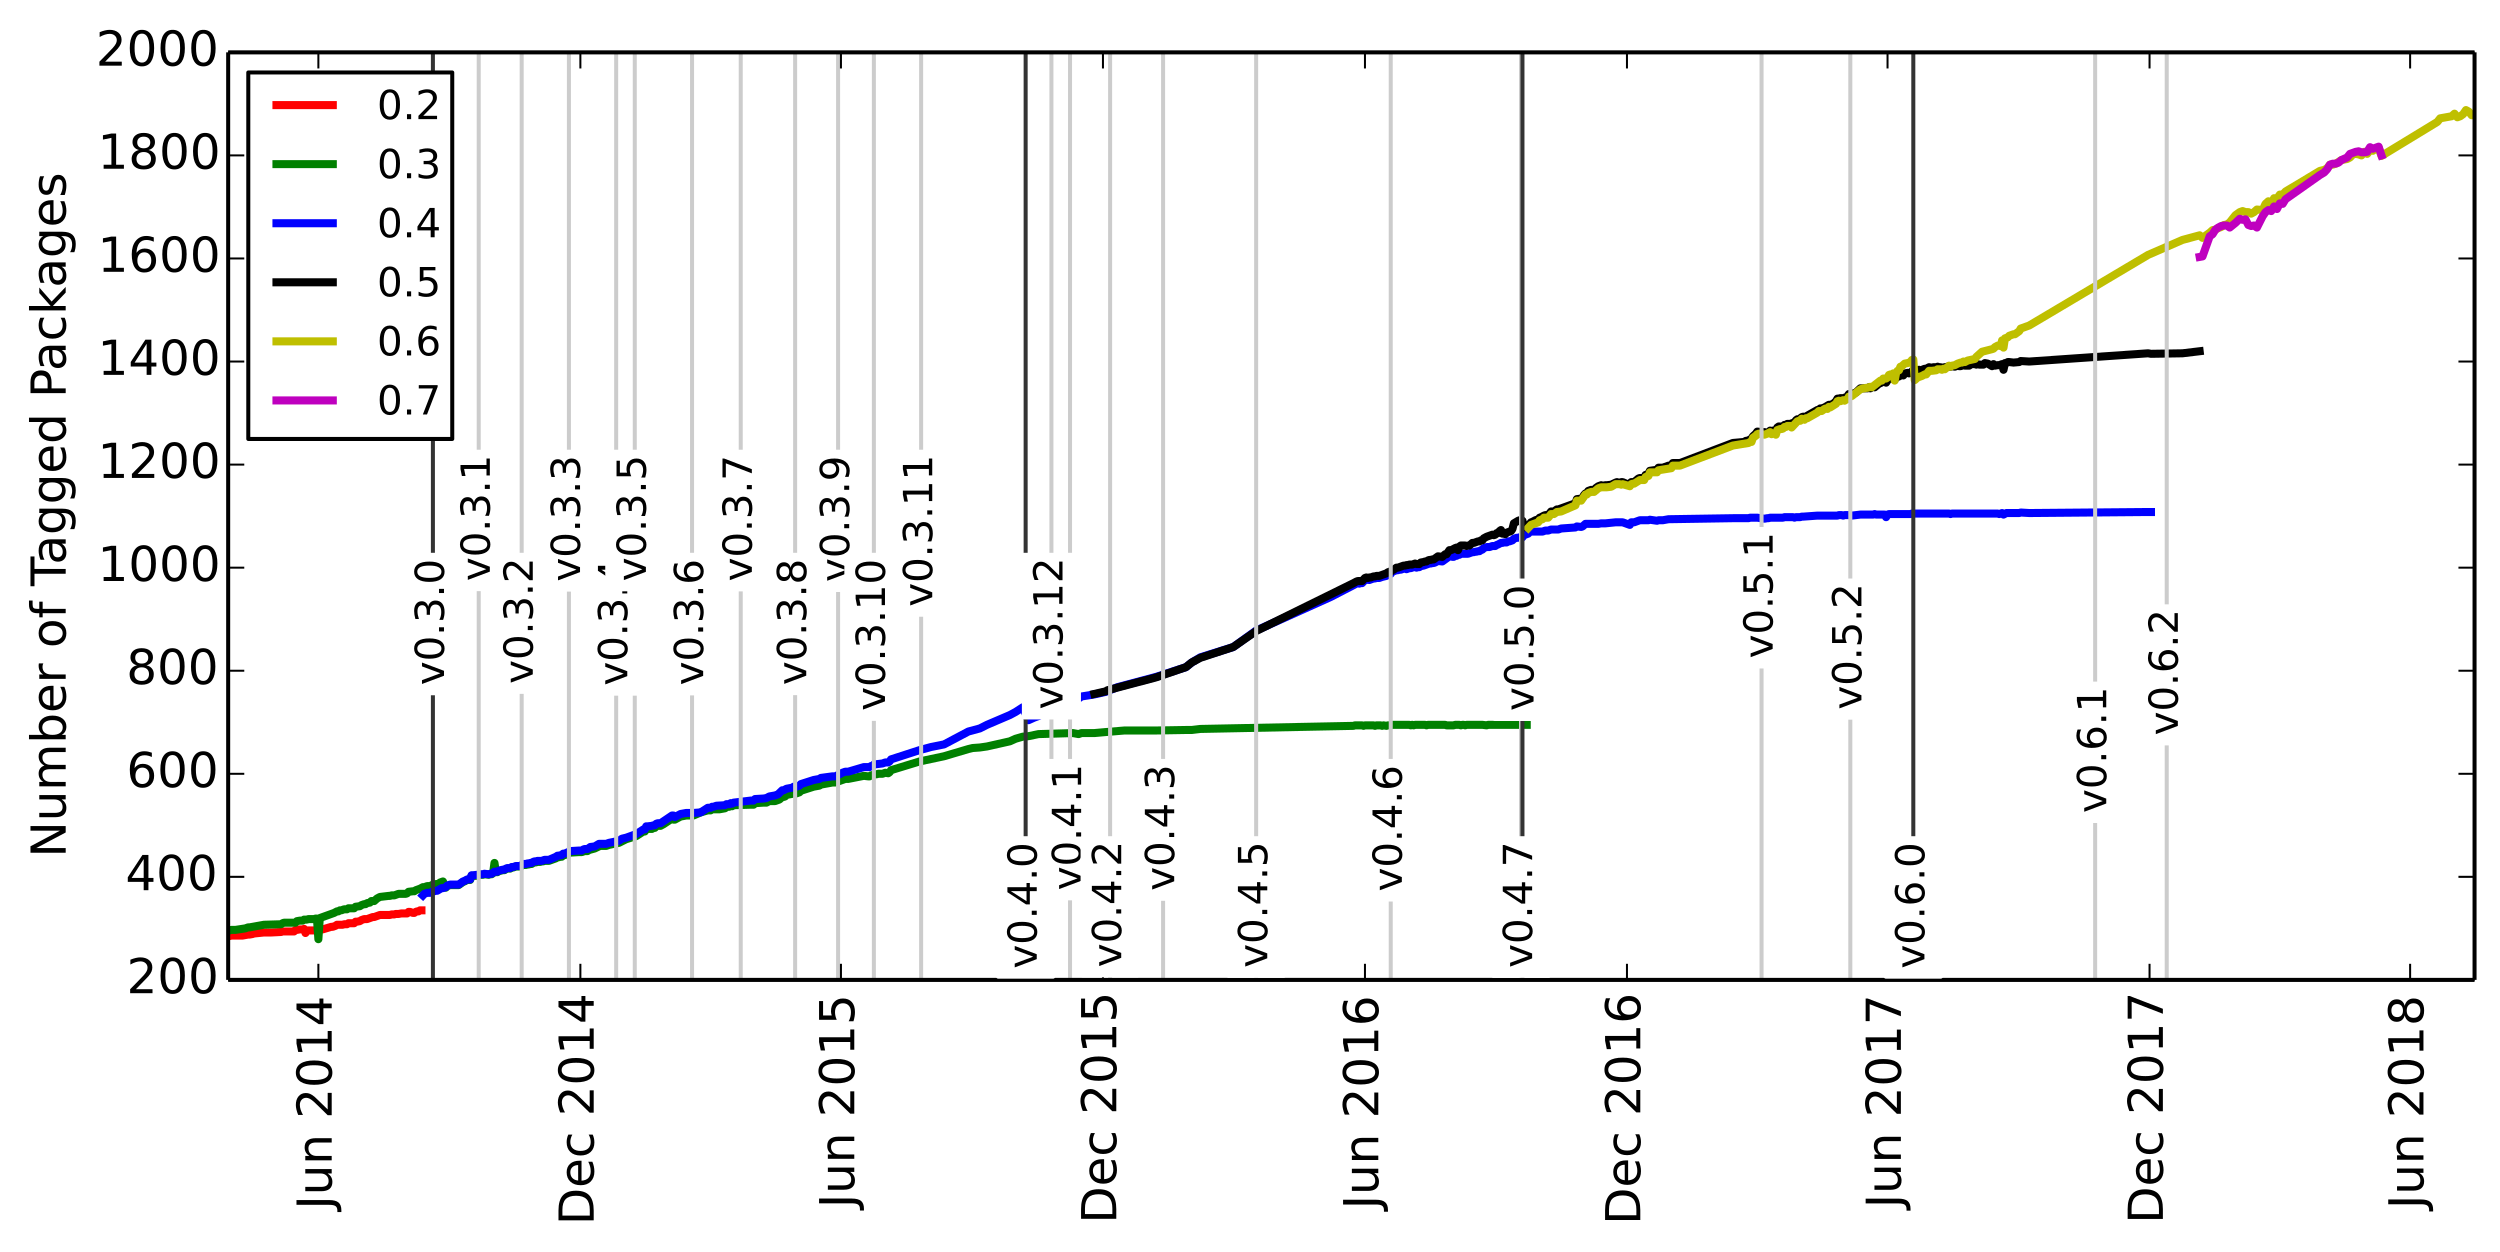 <?xml version="1.0" encoding="utf-8" standalone="no"?>
<!DOCTYPE svg PUBLIC "-//W3C//DTD SVG 1.1//EN"
  "http://www.w3.org/Graphics/SVG/1.1/DTD/svg11.dtd">
<!-- Created with matplotlib (http://matplotlib.org/) -->
<svg height="311pt" version="1.1" viewBox="0 0 621 311" width="621pt" xmlns="http://www.w3.org/2000/svg" xmlns:xlink="http://www.w3.org/1999/xlink">
 <defs>
  <style type="text/css">
*{stroke-linecap:butt;stroke-linejoin:round;}
  </style>
 </defs>
 <g id="figure_1">
  <g id="patch_1">
   <path d="
M0 311.509
L621.878 311.509
L621.878 0
L0 0
z
" style="fill:#ffffff;"/>
  </g>
  <g id="axes_1">
   <g id="patch_2">
    <path d="
M56.678 243.407
L614.678 243.407
L614.678 13.007
L56.678 13.007
z
" style="fill:#ffffff;"/>
   </g>
   <g id="line2d_1">
    <path clip-path="url(#p4b7b2140f5)" d="
M104.689 226.127
L104.333 226.127
L103.978 226.383
L103.622 226.383
L103.266 226.511
L102.911 226.767
L102.555 226.767
L101.844 226.511
L101.488 226.511
L101.133 226.895
L100.777 226.895
L100.066 226.895
L99.71 226.895
L98.999 227.023
L98.643 227.023
L98.287 227.023
L97.932 227.151
L97.576 227.151
L97.221 227.151
L96.865 227.279
L96.509 227.279
L95.442 227.279
L95.087 227.279
L94.731 227.279
L94.375 227.279
L93.664 227.535
L92.953 227.791
L92.597 227.791
L92.242 227.919
L91.886 228.047
L91.175 228.303
L90.819 228.303
L90.463 228.303
L90.108 228.431
L89.752 228.559
L89.396 228.815
L88.685 228.943
L88.329 228.943
L87.974 229.327
L87.618 229.327
L87.263 229.327
L86.907 229.327
L86.551 229.327
L86.196 229.583
L85.484 229.583
L85.129 229.711
L84.773 229.711
L84.418 229.711
L84.062 229.711
L83.706 229.711
L83.35 229.967
L82.995 230.095
L82.639 230.223
L82.284 230.223
L80.15 230.863
L79.794 230.863
L79.439 230.991
L79.083 230.991
L78.727 231.119
L78.372 231.119
L78.016 231.119
L77.66 231.119
L77.305 231.119
L76.949 231.119
L76.593 231.119
L76.238 231.119
L75.882 231.759
L75.526 230.735
L75.171 230.863
L74.815 230.863
L74.46 230.863
L73.748 230.991
L73.393 230.991
L73.037 231.375
L72.681 231.375
L72.326 231.375
L71.97 231.375
L71.614 231.375
L71.259 231.375
L70.903 231.375
L70.547 231.375
L70.192 231.375
L69.836 231.503
L67.347 231.631
L66.635 231.631
L65.569 231.631
L63.079 231.887
L62.723 232.015
L62.012 232.143
L61.657 232.143
L60.945 232.271
L60.234 232.399
L59.878 232.399
L59.167 232.399
L58.811 232.399
L58.456 232.399
L58.1 232.399
L57.744 232.399
L57.389 232.399
L57.033 232.527
L56.678 232.527" style="fill:none;stroke:#ff0000;stroke-linecap:square;stroke-width:2;"/>
   </g>
   <g id="line2d_2">
    <path clip-path="url(#p4b7b2140f5)" d="
M379.243 180.047
L369.641 180.047
L369.286 180.175
L368.219 180.047
L364.307 180.047
L363.951 180.175
L363.595 180.047
L363.24 180.047
L362.884 180.175
L362.528 180.047
L361.461 180.047
L361.106 180.175
L359.328 180.175
L358.972 180.047
L354.704 180.047
L354.349 180.175
L353.993 180.047
L351.504 180.047
L351.148 180.175
L350.792 180.047
L350.437 180.175
L350.081 180.047
L345.813 180.047
L345.458 180.175
L344.746 180.175
L344.391 180.303
L343.679 180.175
L343.324 180.303
L342.968 180.175
L341.901 180.175
L341.546 180.303
L341.19 180.175
L339.056 180.175
L338.7 180.303
L338.345 180.175
L336.567 180.175
L336.211 180.303
L298.157 181.071
L296.024 181.327
L294.601 181.327
L287.133 181.455
L279.308 181.455
L274.685 181.839
L271.84 182.095
L268.639 182.095
L267.928 182.351
L266.505 182.095
L257.97 182.351
L255.481 182.863
L254.058 182.991
L252.28 183.503
L250.857 184.143
L245.167 185.423
L243.389 185.679
L241.611 185.807
L240.544 186.063
L234.498 187.855
L228.452 189.135
L221.339 191.311
L220.983 191.823
L220.628 192.079
L219.917 191.951
L219.205 192.207
L218.138 192.207
L217.783 192.335
L217.071 192.335
L216.716 192.591
L216.36 192.591
L216.004 192.847
L215.649 192.847
L214.582 192.719
L210.67 193.487
L209.959 193.487
L207.469 194.383
L206.758 194.383
L203.913 194.895
L203.557 195.151
L202.134 195.407
L198.934 196.431
L198.578 196.815
L197.867 197.071
L197.156 197.071
L196.8 197.199
L195.377 197.455
L195.022 197.839
L194.666 197.967
L194.31 197.967
L193.599 198.607
L192.532 198.991
L191.11 198.991
L190.398 199.375
L189.687 199.375
L187.553 199.503
L187.198 199.887
L186.486 199.887
L182.219 200.015
L181.863 200.271
L181.507 200.143
L181.152 200.399
L180.796 200.399
L180.44 200.527
L180.085 200.783
L178.662 201.039
L176.884 201.039
L176.528 201.295
L175.817 201.295
L174.039 201.807
L172.261 202.575
L170.482 202.575
L169.06 202.831
L167.637 203.599
L167.282 203.599
L166.926 203.343
L164.792 204.751
L164.081 205.135
L163.37 205.135
L163.014 205.263
L162.658 205.647
L162.303 205.647
L161.947 205.903
L160.525 205.903
L160.169 206.543
L159.813 206.543
L158.035 207.695
L155.546 208.463
L153.767 209.359
L151.278 209.871
L150.567 210.127
L149.144 210.127
L148.788 210.255
L147.721 210.767
L146.299 211.151
L145.943 211.407
L145.232 211.407
L144.521 211.663
L143.809 211.663
L141.676 211.791
L140.253 212.431
L139.897 212.431
L139.542 212.815
L139.186 212.815
L138.83 212.943
L138.475 212.943
L138.119 213.199
L136.341 213.839
L135.274 213.839
L134.918 213.967
L134.563 213.967
L134.207 214.095
L133.496 214.095
L133.14 214.223
L132.785 214.223
L132.429 214.351
L132.073 214.607
L131.718 214.607
L131.362 214.735
L131.006 214.735
L130.651 214.863
L129.939 214.863
L129.228 215.247
L128.161 215.247
L127.45 215.503
L127.094 215.503
L126.739 215.759
L126.027 215.759
L125.672 215.887
L125.316 216.143
L124.96 216.143
L123.894 216.399
L123.538 216.655
L123.182 216.655
L122.827 214.351
L122.471 216.911
L122.115 217.167
L121.76 217.167
L121.404 217.295
L120.337 217.167
L119.982 217.295
L119.27 217.295
L118.559 217.551
L117.136 217.551
L116.781 218.575
L116.069 218.575
L115.358 218.959
L115.003 219.087
L113.936 219.855
L111.802 219.855
L111.091 220.111
L110.735 220.495
L110.024 218.959
L109.312 219.215
L108.957 219.599
L108.245 219.599
L107.89 219.727
L107.534 219.727
L106.823 220.111
L106.112 220.111
L105.4 220.367
L105.045 220.367
L104.333 220.751
L103.266 221.135
L102.911 221.391
L102.555 221.391
L101.488 221.519
L101.133 221.903
L100.777 222.031
L98.999 222.031
L97.932 222.415
L97.221 222.415
L96.865 222.543
L96.509 222.543
L94.375 222.799
L93.664 223.183
L92.953 223.823
L92.242 223.823
L91.886 224.207
L91.175 224.335
L90.819 224.591
L90.463 224.591
L89.752 224.847
L89.396 225.103
L88.329 225.231
L87.974 225.615
L86.551 225.615
L86.196 225.871
L85.484 225.871
L84.773 226.127
L84.418 226.127
L84.062 226.383
L83.706 226.383
L82.995 226.767
L79.439 228.047
L79.083 233.295
L78.727 228.175
L78.372 228.175
L78.016 228.303
L76.593 228.303
L76.238 228.431
L75.526 228.431
L75.171 228.687
L74.46 228.687
L73.748 228.815
L73.393 229.199
L70.547 229.199
L70.192 229.327
L69.836 229.583
L65.569 229.711
L62.012 230.351
L61.657 230.351
L60.945 230.607
L58.456 230.991
L57.389 230.991
L57.033 231.119
L56.678 231.119
L56.678 231.119" style="fill:none;stroke:#008000;stroke-linecap:square;stroke-width:2;"/>
   </g>
   <g id="line2d_3">
    <path clip-path="url(#p4b7b2140f5)" d="
M534.303 127.183
L533.591 127.183
L504.073 127.439
L501.939 127.311
L501.584 127.439
L498.383 127.439
L497.672 127.823
L497.316 127.439
L496.605 127.695
L496.249 127.567
L484.869 127.567
L484.513 127.695
L484.157 127.567
L474.911 127.567
L474.555 127.695
L469.221 127.695
L468.865 127.823
L468.509 128.463
L468.154 127.823
L466.02 127.823
L465.664 127.695
L465.308 127.823
L462.108 127.823
L459.974 128.079
L459.618 127.951
L458.196 127.951
L457.84 128.079
L457.484 127.951
L456.773 127.951
L456.417 128.079
L451.438 128.079
L447.882 128.335
L447.526 128.335
L447.171 128.463
L446.104 128.463
L445.748 128.591
L445.393 128.463
L443.259 128.463
L442.903 128.591
L439.702 128.591
L439.347 128.719
L438.991 128.719
L438.28 128.847
L436.502 128.591
L434.723 128.591
L434.368 128.719
L430.456 128.719
L414.452 128.975
L413.029 129.231
L411.962 129.231
L411.607 129.359
L409.829 129.103
L409.473 129.231
L407.339 129.231
L405.917 129.743
L405.205 129.743
L404.85 130.383
L403.071 129.743
L401.293 129.743
L398.804 129.999
L397.737 129.999
L397.025 130.127
L393.825 130.127
L393.113 130.767
L392.758 130.895
L391.691 130.767
L391.335 131.023
L387.779 131.279
L387.068 131.535
L385.289 131.535
L384.578 131.791
L383.867 131.791
L383.156 132.047
L380.31 132.047
L379.955 132.175
L379.599 132.559
L378.532 132.943
L378.177 133.455
L377.465 133.455
L377.11 133.583
L376.754 133.583
L376.043 133.839
L375.687 134.223
L374.976 134.479
L374.62 134.479
L374.264 134.735
L373.553 134.735
L373.198 134.863
L372.842 134.863
L372.131 135.247
L371.775 135.375
L371.419 135.631
L370.708 135.631
L369.997 135.887
L369.286 135.887
L368.574 136.143
L368.219 136.527
L367.863 136.655
L367.507 136.911
L367.152 136.911
L366.796 137.039
L366.44 137.039
L366.085 137.167
L365.729 137.167
L364.662 137.551
L362.884 137.551
L362.528 137.807
L362.173 137.807
L361.817 138.063
L361.461 138.063
L361.106 138.319
L360.75 138.319
L360.395 138.191
L360.039 138.191
L358.261 139.471
L357.194 139.343
L356.482 139.727
L356.127 139.855
L355.771 139.855
L355.416 139.983
L355.06 139.983
L353.637 140.495
L352.926 140.623
L352.57 140.879
L352.215 140.879
L351.859 141.007
L351.504 140.879
L351.148 140.879
L350.437 141.135
L350.081 141.135
L349.37 141.391
L349.014 141.263
L348.658 141.263
L347.947 141.519
L347.591 141.519
L347.236 141.647
L346.88 141.647
L345.813 142.031
L345.458 142.543
L345.102 142.543
L344.746 142.671
L344.391 143.055
L343.324 143.311
L342.612 143.567
L341.901 143.567
L341.546 143.695
L341.19 143.695
L340.123 144.079
L339.767 143.951
L339.412 144.079
L339.056 144.079
L338.345 144.847
L337.989 144.847
L337.634 144.975
L337.278 144.847
L336.922 144.975
L336.211 145.359
L330.521 148.303
L312.027 156.623
L306.337 160.719
L298.157 163.279
L296.024 164.559
L294.601 165.711
L287.133 168.143
L277.53 170.703
L274.685 171.855
L271.84 172.495
L268.639 173.007
L267.928 173.519
L266.505 173.647
L262.238 175.055
L257.97 177.871
L256.903 178.255
L255.481 178.895
L254.058 175.695
L252.28 176.847
L250.857 177.615
L245.167 180.047
L243.389 180.943
L240.544 181.711
L234.498 184.911
L231.297 185.551
L228.452 186.319
L221.339 188.623
L220.983 189.135
L220.628 189.391
L219.917 189.391
L219.205 189.647
L217.071 189.903
L216.716 190.287
L216.36 190.287
L216.004 190.543
L214.582 190.543
L210.67 191.695
L209.959 191.695
L209.247 191.951
L208.536 192.335
L207.469 192.847
L206.758 192.847
L203.913 193.231
L203.557 193.487
L202.134 193.743
L198.934 194.767
L198.578 195.151
L197.867 195.407
L197.156 195.407
L196.8 195.663
L195.377 195.919
L194.666 196.303
L194.31 196.303
L193.243 197.327
L192.532 197.583
L191.11 197.839
L190.398 198.223
L189.687 198.351
L187.553 198.479
L187.198 198.863
L186.486 198.863
L182.219 199.375
L181.863 199.631
L181.507 199.503
L181.152 199.759
L180.44 199.759
L180.085 200.015
L177.951 200.143
L177.24 200.399
L176.884 200.399
L176.528 200.655
L175.817 200.655
L174.039 201.807
L172.261 201.935
L170.482 201.935
L169.06 202.191
L167.637 202.959
L167.282 202.575
L166.926 202.575
L164.081 204.495
L163.37 204.495
L163.014 204.623
L162.658 205.007
L162.303 205.007
L161.947 205.135
L160.88 205.263
L160.525 205.263
L160.169 206.031
L159.813 206.031
L158.035 207.183
L155.546 208.079
L154.479 208.335
L153.767 208.847
L151.278 209.359
L150.567 209.615
L148.788 209.615
L147.721 210.255
L146.655 210.383
L145.943 210.895
L145.232 210.895
L144.876 211.023
L144.521 211.279
L143.809 211.279
L141.676 211.407
L140.253 212.047
L139.897 212.047
L139.542 212.431
L139.186 212.431
L138.83 212.559
L138.475 212.559
L138.119 212.815
L136.341 213.583
L135.274 213.583
L134.563 213.839
L133.496 213.839
L133.14 213.967
L132.785 213.967
L132.429 214.095
L132.073 214.351
L131.718 214.351
L131.362 214.479
L131.006 214.479
L130.651 214.607
L129.939 214.607
L129.228 215.119
L128.161 215.119
L127.45 215.375
L127.094 215.375
L126.739 215.631
L126.027 215.631
L125.672 215.759
L125.316 216.015
L124.96 216.015
L123.894 216.271
L123.538 216.527
L122.827 216.527
L122.115 217.039
L121.76 217.039
L121.404 217.167
L120.337 217.039
L119.982 217.167
L119.27 217.167
L118.915 217.295
L118.559 217.295
L117.492 217.423
L117.136 217.423
L116.781 218.447
L116.069 218.447
L115.358 218.831
L115.003 218.959
L113.936 219.727
L111.802 219.727
L111.091 219.983
L110.735 220.367
L110.024 220.623
L109.668 220.623
L108.601 221.263
L108.245 221.263
L107.89 221.391
L107.534 221.391
L106.823 221.775
L106.112 221.775
L105.4 222.031
L105.045 222.415
L105.045 222.415" style="fill:none;stroke:#0000ff;stroke-linecap:square;stroke-width:2;"/>
   </g>
   <g id="line2d_4">
    <path clip-path="url(#p4b7b2140f5)" d="
M546.395 87.247
L542.127 87.759
L534.303 87.887
L533.591 87.759
L504.073 89.807
L501.939 89.679
L501.584 89.935
L500.161 90.063
L499.094 89.935
L498.739 89.935
L498.383 90.191
L498.027 90.191
L497.672 91.855
L497.316 90.447
L496.605 90.703
L496.249 90.703
L495.538 90.831
L495.182 90.447
L494.827 90.959
L493.76 90.319
L493.048 90.191
L492.693 90.575
L491.626 90.575
L491.27 90.447
L490.915 90.575
L490.559 90.447
L489.848 90.447
L489.492 90.575
L489.136 90.831
L488.069 90.831
L487.714 90.703
L487.003 90.959
L486.647 90.959
L486.291 90.831
L485.58 91.087
L484.869 90.959
L484.513 91.087
L484.157 90.959
L483.802 91.087
L482.379 91.343
L482.024 91.215
L481.668 91.215
L481.312 91.087
L480.957 91.215
L480.245 91.215
L479.89 91.343
L479.178 91.215
L478.467 91.599
L478.112 91.599
L477.756 91.727
L477.045 92.111
L476.689 91.855
L475.622 92.239
L475.266 92.111
L474.911 92.239
L474.555 92.623
L474.199 92.751
L473.844 92.623
L473.133 92.751
L472.777 93.263
L472.421 93.135
L472.066 93.263
L471.71 93.519
L471.354 93.519
L470.999 93.903
L470.643 93.647
L470.287 93.647
L469.932 94.031
L469.576 93.903
L469.221 93.903
L468.509 95.055
L468.154 94.799
L467.798 94.799
L467.087 95.183
L466.731 95.311
L465.664 96.207
L465.308 96.079
L464.953 96.207
L464.597 96.463
L464.242 96.207
L463.886 96.463
L462.108 96.463
L461.041 97.487
L459.618 97.999
L459.263 97.871
L458.551 98.895
L458.196 98.767
L457.84 99.023
L457.484 98.895
L457.129 98.895
L456.773 99.023
L456.417 99.023
L456.062 99.663
L455.351 100.303
L454.639 100.559
L454.284 100.559
L453.217 101.199
L452.505 101.455
L452.15 101.455
L451.794 101.839
L451.438 101.839
L448.949 103.247
L448.593 103.631
L448.238 103.503
L447.882 103.503
L447.526 103.631
L446.815 104.271
L446.46 104.143
L446.104 104.399
L445.748 105.039
L445.393 105.039
L444.681 105.295
L443.97 105.295
L443.614 105.551
L443.259 105.551
L442.547 106.191
L442.192 105.935
L441.836 105.935
L441.481 106.191
L441.125 106.959
L440.769 107.087
L440.414 106.959
L440.058 107.087
L439.702 106.959
L439.347 107.343
L438.991 107.471
L438.28 107.343
L436.502 107.215
L436.146 107.727
L435.435 108.367
L435.079 109.007
L434.723 109.135
L434.368 109.391
L433.656 109.519
L433.301 109.775
L430.456 110.031
L417.297 115.023
L415.519 115.023
L415.163 115.663
L414.452 115.663
L413.029 116.175
L411.962 116.175
L411.607 116.687
L409.829 116.943
L409.473 117.711
L408.762 117.967
L408.406 118.735
L407.339 118.735
L406.983 118.863
L405.917 119.759
L405.205 119.759
L404.85 120.527
L403.071 119.759
L402.716 119.759
L402.36 119.887
L402.004 119.887
L401.649 119.759
L401.293 119.887
L400.226 120.399
L399.159 120.527
L398.804 120.527
L398.092 120.655
L397.737 120.527
L397.025 120.783
L396.314 121.295
L395.959 121.935
L395.247 121.679
L394.536 121.935
L394.18 122.447
L393.825 122.575
L393.469 122.959
L393.113 123.599
L392.758 123.855
L391.691 123.983
L391.335 125.007
L387.068 126.543
L386.712 126.543
L386.001 127.055
L385.289 127.055
L384.578 127.951
L383.867 127.951
L383.511 128.079
L382.8 128.463
L382.444 128.591
L382.089 129.103
L381.733 129.103
L381.377 129.231
L380.666 129.615
L380.31 129.743
L379.599 130.639
L379.243 130.639
L378.532 131.023
L378.177 129.359
L377.465 129.231
L377.11 129.359
L376.043 129.999
L375.687 131.407
L375.331 131.919
L374.264 132.303
L373.909 132.687
L373.553 132.559
L373.198 132.559
L372.842 131.663
L372.486 131.919
L372.131 132.431
L371.775 132.431
L371.419 132.815
L371.064 132.943
L370.708 132.815
L369.286 133.327
L368.574 133.711
L368.219 134.223
L367.863 134.223
L367.507 134.479
L367.152 134.479
L366.085 134.863
L365.729 134.863
L365.018 135.503
L364.662 135.503
L364.307 135.631
L363.951 135.503
L362.884 135.503
L362.528 135.759
L362.173 136.655
L361.817 136.015
L361.461 136.143
L360.75 136.527
L360.395 136.655
L360.039 136.655
L359.328 137.679
L358.972 137.679
L358.261 138.319
L357.194 138.191
L356.127 138.959
L355.771 138.959
L355.416 139.087
L355.06 139.087
L354.704 139.215
L354.349 139.471
L353.993 139.471
L353.637 139.599
L352.926 139.727
L352.57 140.111
L351.859 140.111
L351.504 139.983
L350.792 140.239
L350.081 140.239
L349.725 140.367
L349.37 140.367
L349.014 140.495
L348.658 140.495
L347.236 141.007
L346.88 141.007
L346.169 141.519
L345.813 141.519
L345.458 142.031
L345.102 142.031
L344.746 142.159
L344.391 142.415
L342.612 143.055
L341.901 143.055
L341.546 143.183
L341.19 143.183
L340.479 143.439
L340.123 143.439
L339.767 143.567
L339.412 143.439
L339.056 143.567
L338.345 144.335
L337.278 144.335
L336.922 144.463
L336.211 144.847
L312.027 156.751
L306.337 160.719
L298.157 163.407
L296.024 164.559
L294.601 165.711
L287.133 168.271
L275.041 171.471
L274.685 171.727
L271.84 172.367
L271.84 172.367" style="fill:none;stroke:#000000;stroke-linecap:square;stroke-width:2;"/>
   </g>
   <g id="line2d_5">
    <path clip-path="url(#p4b7b2140f5)" d="
M614.678 28.623
L613.966 28.623
L613.255 27.727
L612.544 27.343
L611.832 28.367
L611.121 28.879
L610.41 29.135
L609.699 28.239
L608.987 28.879
L606.142 29.391
L605.431 30.287
L591.561 38.735
L590.85 36.687
L590.138 36.815
L589.427 37.455
L588.716 37.327
L588.004 38.223
L587.293 37.711
L586.582 38.607
L585.871 38.351
L585.159 38.223
L584.448 38.351
L583.737 39.119
L583.025 39.503
L581.603 39.759
L580.18 40.655
L579.469 40.911
L578.758 40.911
L578.047 41.807
L577.335 42.191
L576.268 42.447
L567.733 47.567
L567.022 48.335
L566.31 48.335
L565.599 49.359
L564.888 49.231
L564.177 50.511
L563.465 49.999
L562.754 50.639
L562.043 52.175
L560.62 52.047
L559.909 52.687
L559.198 53.071
L558.486 52.687
L557.775 52.687
L557.064 52.431
L556.352 52.687
L555.286 53.455
L553.863 55.247
L553.152 55.759
L552.44 55.887
L551.729 56.399
L551.018 56.655
L550.307 57.039
L549.595 57.167
L548.884 57.807
L547.106 59.087
L546.395 58.447
L542.127 59.599
L533.591 63.311
L504.073 80.847
L501.939 81.615
L501.584 82.255
L500.517 83.023
L500.161 83.023
L499.094 83.407
L498.739 83.791
L498.027 84.047
L497.672 86.351
L497.316 84.559
L496.96 85.967
L496.605 85.839
L496.249 85.839
L495.538 86.223
L495.182 86.607
L494.827 86.735
L492.337 87.375
L490.915 88.655
L490.559 89.167
L488.781 89.551
L488.069 89.935
L487.714 89.807
L487.358 90.063
L487.003 90.063
L486.291 90.319
L485.58 90.703
L484.869 90.831
L484.513 91.087
L484.157 90.831
L483.091 91.727
L482.735 91.599
L482.379 91.855
L482.024 91.727
L481.312 91.727
L480.957 91.983
L479.89 92.111
L479.178 92.111
L478.467 93.007
L478.112 93.007
L477.4 93.391
L476.333 93.775
L475.622 94.415
L475.266 89.295
L474.911 89.423
L474.555 89.935
L473.844 90.191
L473.133 90.319
L472.421 90.959
L472.066 91.087
L471.71 91.983
L471.354 92.111
L470.999 92.623
L470.643 94.543
L470.287 92.751
L469.932 93.135
L469.576 93.007
L469.221 93.135
L468.865 93.775
L468.509 94.031
L467.798 94.031
L467.442 94.543
L467.087 94.543
L464.953 96.207
L464.597 96.079
L463.886 96.335
L463.53 96.335
L463.175 96.463
L462.819 96.463
L462.108 96.719
L459.974 98.383
L459.618 98.511
L459.263 98.511
L458.907 99.151
L458.551 99.279
L458.196 99.535
L457.84 99.407
L457.129 99.663
L456.773 99.535
L456.417 99.663
L456.062 100.303
L454.639 101.199
L454.284 101.071
L453.928 101.583
L453.572 101.455
L453.217 101.583
L452.505 102.095
L451.794 102.095
L451.438 102.479
L448.949 103.887
L448.593 103.887
L448.238 104.271
L447.526 104.015
L447.171 104.527
L446.815 104.527
L446.46 104.655
L445.037 106.191
L444.681 105.807
L443.97 105.807
L443.614 106.063
L443.259 106.063
L442.903 106.447
L442.547 106.575
L442.192 106.575
L441.481 106.831
L441.125 107.983
L440.769 107.599
L440.058 107.855
L439.702 107.343
L438.991 107.727
L438.28 107.983
L436.857 107.727
L436.502 107.855
L436.146 108.239
L435.435 108.751
L435.079 109.775
L434.723 109.775
L434.368 110.031
L430.456 110.671
L417.297 115.663
L415.519 115.663
L415.163 116.303
L411.962 116.815
L411.607 117.327
L409.829 117.327
L409.473 118.223
L408.762 118.479
L408.406 119.247
L407.339 119.247
L405.917 120.143
L405.561 120.143
L405.205 120.271
L404.85 120.783
L403.071 120.271
L402.716 120.399
L402.36 120.271
L401.293 120.271
L400.226 120.911
L399.159 121.039
L397.737 121.039
L397.025 121.295
L395.959 122.191
L395.247 122.191
L394.536 122.447
L394.18 122.831
L393.825 122.831
L392.758 124.367
L391.691 124.367
L391.335 125.519
L387.779 127.055
L386.712 127.183
L386.001 127.695
L385.289 127.695
L384.578 128.591
L383.511 128.591
L383.156 128.975
L382.444 129.231
L382.089 129.743
L380.31 130.383
L379.599 131.151
L379.599 131.151" style="fill:none;stroke:#bfbf00;stroke-linecap:square;stroke-width:2;"/>
   </g>
   <g id="line2d_6">
    <path clip-path="url(#p4b7b2140f5)" d="
M591.561 38.607
L590.85 36.431
L590.138 36.687
L589.427 36.943
L588.716 36.559
L588.004 37.711
L587.293 37.839
L586.582 37.839
L585.871 37.583
L585.159 37.711
L584.448 37.967
L583.737 38.223
L583.025 39.119
L581.603 39.759
L580.892 40.399
L580.18 40.655
L579.469 40.655
L578.758 40.911
L578.047 42.063
L577.335 42.831
L576.268 43.471
L567.733 49.487
L567.022 50.639
L566.31 50.511
L565.599 51.919
L564.888 51.279
L564.177 52.431
L563.465 52.175
L562.754 52.687
L562.043 53.711
L560.62 56.527
L559.909 56.015
L559.198 56.143
L558.486 55.887
L557.775 54.479
L557.064 54.607
L556.352 54.351
L555.286 55.375
L553.863 56.527
L553.152 56.015
L552.44 56.015
L551.729 56.143
L551.018 56.527
L550.307 57.039
L549.595 58.191
L548.884 58.703
L547.106 63.695
L546.395 63.823" style="fill:none;stroke:#bf00bf;stroke-linecap:square;stroke-width:2;"/>
   </g>
   <g id="line2d_7">
    <path clip-path="url(#p4b7b2140f5)" d="
M107.534 243.407
L107.534 13.007" style="fill:none;stroke:#333333;stroke-linecap:square;"/>
   </g>
   <g id="line2d_8">
    <path clip-path="url(#p4b7b2140f5)" d="
M118.915 243.407
L118.915 13.007" style="fill:none;stroke:#cccccc;stroke-linecap:square;"/>
   </g>
   <g id="line2d_9">
    <path clip-path="url(#p4b7b2140f5)" d="
M129.584 243.407
L129.584 13.007" style="fill:none;stroke:#cccccc;stroke-linecap:square;"/>
   </g>
   <g id="line2d_10">
    <path clip-path="url(#p4b7b2140f5)" d="
M141.32 243.407
L141.32 13.007" style="fill:none;stroke:#cccccc;stroke-linecap:square;"/>
   </g>
   <g id="line2d_11">
    <path clip-path="url(#p4b7b2140f5)" d="
M153.056 243.407
L153.056 13.007" style="fill:none;stroke:#cccccc;stroke-linecap:square;"/>
   </g>
   <g id="line2d_12">
    <path clip-path="url(#p4b7b2140f5)" d="
M157.679 243.407
L157.679 13.007" style="fill:none;stroke:#cccccc;stroke-linecap:square;"/>
   </g>
   <g id="line2d_13">
    <path clip-path="url(#p4b7b2140f5)" d="
M171.905 243.407
L171.905 13.007" style="fill:none;stroke:#cccccc;stroke-linecap:square;"/>
   </g>
   <g id="line2d_14">
    <path clip-path="url(#p4b7b2140f5)" d="
M183.997 243.407
L183.997 13.007" style="fill:none;stroke:#cccccc;stroke-linecap:square;"/>
   </g>
   <g id="line2d_15">
    <path clip-path="url(#p4b7b2140f5)" d="
M197.511 243.407
L197.511 13.007" style="fill:none;stroke:#cccccc;stroke-linecap:square;"/>
   </g>
   <g id="line2d_16">
    <path clip-path="url(#p4b7b2140f5)" d="
M208.18 243.407
L208.18 13.007" style="fill:none;stroke:#cccccc;stroke-linecap:square;"/>
   </g>
   <g id="line2d_17">
    <path clip-path="url(#p4b7b2140f5)" d="
M217.071 243.407
L217.071 13.007" style="fill:none;stroke:#cccccc;stroke-linecap:square;"/>
   </g>
   <g id="line2d_18">
    <path clip-path="url(#p4b7b2140f5)" d="
M228.808 243.407
L228.808 13.007" style="fill:none;stroke:#cccccc;stroke-linecap:square;"/>
   </g>
   <g id="line2d_19">
    <path clip-path="url(#p4b7b2140f5)" d="
M261.171 243.407
L261.171 13.007" style="fill:none;stroke:#cccccc;stroke-linecap:square;"/>
   </g>
   <g id="line2d_20">
    <path clip-path="url(#p4b7b2140f5)" d="
M254.769 243.407
L254.769 13.007" style="fill:none;stroke:#333333;stroke-linecap:square;"/>
   </g>
   <g id="line2d_21">
    <path clip-path="url(#p4b7b2140f5)" d="
M265.794 243.407
L265.794 13.007" style="fill:none;stroke:#cccccc;stroke-linecap:square;"/>
   </g>
   <g id="line2d_22">
    <path clip-path="url(#p4b7b2140f5)" d="
M275.752 243.407
L275.752 13.007" style="fill:none;stroke:#cccccc;stroke-linecap:square;"/>
   </g>
   <g id="line2d_23">
    <path clip-path="url(#p4b7b2140f5)" d="
M288.911 243.407
L288.911 13.007" style="fill:none;stroke:#cccccc;stroke-linecap:square;"/>
   </g>
   <g id="line2d_24">
    <path clip-path="url(#p4b7b2140f5)" d="
M312.027 243.407
L312.027 13.007" style="fill:none;stroke:#cccccc;stroke-linecap:square;"/>
   </g>
   <g id="line2d_25">
    <path clip-path="url(#p4b7b2140f5)" d="
M345.458 243.407
L345.458 13.007" style="fill:none;stroke:#cccccc;stroke-linecap:square;"/>
   </g>
   <g id="line2d_26">
    <path clip-path="url(#p4b7b2140f5)" d="
M377.821 243.407
L377.821 13.007" style="fill:none;stroke:#cccccc;stroke-linecap:square;"/>
   </g>
   <g id="line2d_27">
    <path clip-path="url(#p4b7b2140f5)" d="
M378.177 243.407
L378.177 13.007" style="fill:none;stroke:#333333;stroke-linecap:square;"/>
   </g>
   <g id="line2d_28">
    <path clip-path="url(#p4b7b2140f5)" d="
M437.569 243.407
L437.569 13.007" style="fill:none;stroke:#cccccc;stroke-linecap:square;"/>
   </g>
   <g id="line2d_29">
    <path clip-path="url(#p4b7b2140f5)" d="
M459.618 243.407
L459.618 13.007" style="fill:none;stroke:#cccccc;stroke-linecap:square;"/>
   </g>
   <g id="line2d_30">
    <path clip-path="url(#p4b7b2140f5)" d="
M475.266 243.407
L475.266 13.007" style="fill:none;stroke:#333333;stroke-linecap:square;"/>
   </g>
   <g id="line2d_31">
    <path clip-path="url(#p4b7b2140f5)" d="
M520.433 243.407
L520.433 13.007" style="fill:none;stroke:#cccccc;stroke-linecap:square;"/>
   </g>
   <g id="line2d_32">
    <path clip-path="url(#p4b7b2140f5)" d="
M538.215 243.407
L538.215 13.007" style="fill:none;stroke:#cccccc;stroke-linecap:square;"/>
   </g>
   <g id="matplotlib.axis_1">
    <g id="xtick_1">
     <g id="line2d_33">
      <defs>
       <path d="
M0 0
L0 -4" id="m93b0483c22" style="stroke:#000000;stroke-width:0.5;"/>
      </defs>
      <g>
       <use style="stroke:#000000;stroke-width:0.5;" x="79.083" xlink:href="#m93b0483c22" y="243.407"/>
      </g>
     </g>
     <g id="line2d_34">
      <defs>
       <path d="
M0 0
L0 4" id="m741efc42ff" style="stroke:#000000;stroke-width:0.5;"/>
      </defs>
      <g>
       <use style="stroke:#000000;stroke-width:0.5;" x="79.083" xlink:href="#m741efc42ff" y="13.007"/>
      </g>
     </g>
     <g id="text_1">
      <!-- Jun 2014 -->
      <defs>
       <path d="
M9.812 72.906
L19.672 72.906
L19.672 5.078
Q19.672 -8.109 14.672 -14.062
Q9.672 -20.016 -1.422 -20.016
L-5.172 -20.016
L-5.172 -11.719
L-2.094 -11.719
Q4.438 -11.719 7.125 -8.047
Q9.812 -4.391 9.812 5.078
z
" id="DejaVuSans-4a"/>
       <path d="
M54.891 33.016
L54.891 0
L45.906 0
L45.906 32.719
Q45.906 40.484 42.875 44.328
Q39.844 48.188 33.797 48.188
Q26.516 48.188 22.312 43.547
Q18.109 38.922 18.109 30.906
L18.109 0
L9.078 0
L9.078 54.688
L18.109 54.688
L18.109 46.188
Q21.344 51.125 25.703 53.562
Q30.078 56 35.797 56
Q45.219 56 50.047 50.172
Q54.891 44.344 54.891 33.016" id="DejaVuSans-6e"/>
       <path d="
M12.406 8.297
L28.516 8.297
L28.516 63.922
L10.984 60.406
L10.984 69.391
L28.422 72.906
L38.281 72.906
L38.281 8.297
L54.391 8.297
L54.391 0
L12.406 0
z
" id="DejaVuSans-31"/>
       <path d="
M31.781 66.406
Q24.172 66.406 20.328 58.906
Q16.5 51.422 16.5 36.375
Q16.5 21.391 20.328 13.891
Q24.172 6.391 31.781 6.391
Q39.453 6.391 43.281 13.891
Q47.125 21.391 47.125 36.375
Q47.125 51.422 43.281 58.906
Q39.453 66.406 31.781 66.406
M31.781 74.219
Q44.047 74.219 50.516 64.516
Q56.984 54.828 56.984 36.375
Q56.984 17.969 50.516 8.266
Q44.047 -1.422 31.781 -1.422
Q19.531 -1.422 13.062 8.266
Q6.594 17.969 6.594 36.375
Q6.594 54.828 13.062 64.516
Q19.531 74.219 31.781 74.219" id="DejaVuSans-30"/>
       <path id="DejaVuSans-20"/>
       <path d="
M19.188 8.297
L53.609 8.297
L53.609 0
L7.328 0
L7.328 8.297
Q12.938 14.109 22.625 23.891
Q32.328 33.688 34.812 36.531
Q39.547 41.844 41.422 45.531
Q43.312 49.219 43.312 52.781
Q43.312 58.594 39.234 62.25
Q35.156 65.922 28.609 65.922
Q23.969 65.922 18.812 64.312
Q13.672 62.703 7.812 59.422
L7.812 69.391
Q13.766 71.781 18.938 73
Q24.125 74.219 28.422 74.219
Q39.75 74.219 46.484 68.547
Q53.219 62.891 53.219 53.422
Q53.219 48.922 51.531 44.891
Q49.859 40.875 45.406 35.406
Q44.188 33.984 37.641 27.219
Q31.109 20.453 19.188 8.297" id="DejaVuSans-32"/>
       <path d="
M37.797 64.312
L12.891 25.391
L37.797 25.391
z

M35.203 72.906
L47.609 72.906
L47.609 25.391
L58.016 25.391
L58.016 17.188
L47.609 17.188
L47.609 0
L37.797 0
L37.797 17.188
L4.891 17.188
L4.891 26.703
z
" id="DejaVuSans-34"/>
       <path d="
M8.5 21.578
L8.5 54.688
L17.484 54.688
L17.484 21.922
Q17.484 14.156 20.5 10.266
Q23.531 6.391 29.594 6.391
Q36.859 6.391 41.078 11.031
Q45.312 15.672 45.312 23.688
L45.312 54.688
L54.297 54.688
L54.297 0
L45.312 0
L45.312 8.406
Q42.047 3.422 37.719 1
Q33.406 -1.422 27.688 -1.422
Q18.266 -1.422 13.375 4.438
Q8.5 10.297 8.5 21.578
M31.109 56
z
" id="DejaVuSans-75"/>
      </defs>
      <g transform="translate(82.394 300.458)rotate(-90.0)scale(0.12 -0.12)">
       <use xlink:href="#DejaVuSans-4a"/>
       <use x="29.492" xlink:href="#DejaVuSans-75"/>
       <use x="92.871" xlink:href="#DejaVuSans-6e"/>
       <use x="156.25" xlink:href="#DejaVuSans-20"/>
       <use x="188.037" xlink:href="#DejaVuSans-32"/>
       <use x="251.66" xlink:href="#DejaVuSans-30"/>
       <use x="315.283" xlink:href="#DejaVuSans-31"/>
       <use x="378.906" xlink:href="#DejaVuSans-34"/>
      </g>
     </g>
    </g>
    <g id="xtick_2">
     <g id="line2d_35">
      <g>
       <use style="stroke:#000000;stroke-width:0.5;" x="144.165" xlink:href="#m93b0483c22" y="243.407"/>
      </g>
     </g>
     <g id="line2d_36">
      <g>
       <use style="stroke:#000000;stroke-width:0.5;" x="144.165" xlink:href="#m741efc42ff" y="13.007"/>
      </g>
     </g>
     <g id="text_2">
      <!-- Dec 2014 -->
      <defs>
       <path d="
M19.672 64.797
L19.672 8.109
L31.594 8.109
Q46.688 8.109 53.688 14.938
Q60.688 21.781 60.688 36.531
Q60.688 51.172 53.688 57.984
Q46.688 64.797 31.594 64.797
z

M9.812 72.906
L30.078 72.906
Q51.266 72.906 61.172 64.094
Q71.094 55.281 71.094 36.531
Q71.094 17.672 61.125 8.828
Q51.172 0 30.078 0
L9.812 0
z
" id="DejaVuSans-44"/>
       <path d="
M56.203 29.594
L56.203 25.203
L14.891 25.203
Q15.484 15.922 20.484 11.062
Q25.484 6.203 34.422 6.203
Q39.594 6.203 44.453 7.469
Q49.312 8.734 54.109 11.281
L54.109 2.781
Q49.266 0.734 44.188 -0.344
Q39.109 -1.422 33.891 -1.422
Q20.797 -1.422 13.156 6.188
Q5.516 13.812 5.516 26.812
Q5.516 40.234 12.766 48.109
Q20.016 56 32.328 56
Q43.359 56 49.781 48.891
Q56.203 41.797 56.203 29.594
M47.219 32.234
Q47.125 39.594 43.094 43.984
Q39.062 48.391 32.422 48.391
Q24.906 48.391 20.391 44.141
Q15.875 39.891 15.188 32.172
z
" id="DejaVuSans-65"/>
       <path d="
M48.781 52.594
L48.781 44.188
Q44.969 46.297 41.141 47.344
Q37.312 48.391 33.406 48.391
Q24.656 48.391 19.812 42.844
Q14.984 37.312 14.984 27.297
Q14.984 17.281 19.812 11.734
Q24.656 6.203 33.406 6.203
Q37.312 6.203 41.141 7.25
Q44.969 8.297 48.781 10.406
L48.781 2.094
Q45.016 0.344 40.984 -0.531
Q36.969 -1.422 32.422 -1.422
Q20.062 -1.422 12.781 6.344
Q5.516 14.109 5.516 27.297
Q5.516 40.672 12.859 48.328
Q20.219 56 33.016 56
Q37.156 56 41.109 55.141
Q45.062 54.297 48.781 52.594" id="DejaVuSans-63"/>
      </defs>
      <g transform="translate(147.476 304.309)rotate(-90.0)scale(0.12 -0.12)">
       <use xlink:href="#DejaVuSans-44"/>
       <use x="77.002" xlink:href="#DejaVuSans-65"/>
       <use x="138.525" xlink:href="#DejaVuSans-63"/>
       <use x="193.506" xlink:href="#DejaVuSans-20"/>
       <use x="225.293" xlink:href="#DejaVuSans-32"/>
       <use x="288.916" xlink:href="#DejaVuSans-30"/>
       <use x="352.539" xlink:href="#DejaVuSans-31"/>
       <use x="416.162" xlink:href="#DejaVuSans-34"/>
      </g>
     </g>
    </g>
    <g id="xtick_3">
     <g id="line2d_37">
      <g>
       <use style="stroke:#000000;stroke-width:0.5;" x="208.892" xlink:href="#m93b0483c22" y="243.407"/>
      </g>
     </g>
     <g id="line2d_38">
      <g>
       <use style="stroke:#000000;stroke-width:0.5;" x="208.892" xlink:href="#m741efc42ff" y="13.007"/>
      </g>
     </g>
     <g id="text_3">
      <!-- Jun 2015 -->
      <defs>
       <path d="
M10.797 72.906
L49.516 72.906
L49.516 64.594
L19.828 64.594
L19.828 46.734
Q21.969 47.469 24.109 47.828
Q26.266 48.188 28.422 48.188
Q40.625 48.188 47.75 41.5
Q54.891 34.812 54.891 23.391
Q54.891 11.625 47.562 5.094
Q40.234 -1.422 26.906 -1.422
Q22.312 -1.422 17.547 -0.641
Q12.797 0.141 7.719 1.703
L7.719 11.625
Q12.109 9.234 16.797 8.062
Q21.484 6.891 26.703 6.891
Q35.156 6.891 40.078 11.328
Q45.016 15.766 45.016 23.391
Q45.016 31 40.078 35.438
Q35.156 39.891 26.703 39.891
Q22.75 39.891 18.812 39.016
Q14.891 38.141 10.797 36.281
z
" id="DejaVuSans-35"/>
      </defs>
      <g transform="translate(212.203 300.083)rotate(-90.0)scale(0.12 -0.12)">
       <use xlink:href="#DejaVuSans-4a"/>
       <use x="29.492" xlink:href="#DejaVuSans-75"/>
       <use x="92.871" xlink:href="#DejaVuSans-6e"/>
       <use x="156.25" xlink:href="#DejaVuSans-20"/>
       <use x="188.037" xlink:href="#DejaVuSans-32"/>
       <use x="251.66" xlink:href="#DejaVuSans-30"/>
       <use x="315.283" xlink:href="#DejaVuSans-31"/>
       <use x="378.906" xlink:href="#DejaVuSans-35"/>
      </g>
     </g>
    </g>
    <g id="xtick_4">
     <g id="line2d_39">
      <g>
       <use style="stroke:#000000;stroke-width:0.5;" x="273.974" xlink:href="#m93b0483c22" y="243.407"/>
      </g>
     </g>
     <g id="line2d_40">
      <g>
       <use style="stroke:#000000;stroke-width:0.5;" x="273.974" xlink:href="#m741efc42ff" y="13.007"/>
      </g>
     </g>
     <g id="text_4">
      <!-- Dec 2015 -->
      <g transform="translate(277.285 303.934)rotate(-90.0)scale(0.12 -0.12)">
       <use xlink:href="#DejaVuSans-44"/>
       <use x="77.002" xlink:href="#DejaVuSans-65"/>
       <use x="138.525" xlink:href="#DejaVuSans-63"/>
       <use x="193.506" xlink:href="#DejaVuSans-20"/>
       <use x="225.293" xlink:href="#DejaVuSans-32"/>
       <use x="288.916" xlink:href="#DejaVuSans-30"/>
       <use x="352.539" xlink:href="#DejaVuSans-31"/>
       <use x="416.162" xlink:href="#DejaVuSans-35"/>
      </g>
     </g>
    </g>
    <g id="xtick_5">
     <g id="line2d_41">
      <g>
       <use style="stroke:#000000;stroke-width:0.5;" x="339.056" xlink:href="#m93b0483c22" y="243.407"/>
      </g>
     </g>
     <g id="line2d_42">
      <g>
       <use style="stroke:#000000;stroke-width:0.5;" x="339.056" xlink:href="#m741efc42ff" y="13.007"/>
      </g>
     </g>
     <g id="text_5">
      <!-- Jun 2016 -->
      <defs>
       <path d="
M33.016 40.375
Q26.375 40.375 22.484 35.828
Q18.609 31.297 18.609 23.391
Q18.609 15.531 22.484 10.953
Q26.375 6.391 33.016 6.391
Q39.656 6.391 43.531 10.953
Q47.406 15.531 47.406 23.391
Q47.406 31.297 43.531 35.828
Q39.656 40.375 33.016 40.375
M52.594 71.297
L52.594 62.312
Q48.875 64.062 45.094 64.984
Q41.312 65.922 37.594 65.922
Q27.828 65.922 22.672 59.328
Q17.531 52.734 16.797 39.406
Q19.672 43.656 24.016 45.922
Q28.375 48.188 33.594 48.188
Q44.578 48.188 50.953 41.516
Q57.328 34.859 57.328 23.391
Q57.328 12.156 50.688 5.359
Q44.047 -1.422 33.016 -1.422
Q20.359 -1.422 13.672 8.266
Q6.984 17.969 6.984 36.375
Q6.984 53.656 15.188 63.938
Q23.391 74.219 37.203 74.219
Q40.922 74.219 44.703 73.484
Q48.484 72.75 52.594 71.297" id="DejaVuSans-36"/>
      </defs>
      <g transform="translate(342.367 300.376)rotate(-90.0)scale(0.12 -0.12)">
       <use xlink:href="#DejaVuSans-4a"/>
       <use x="29.492" xlink:href="#DejaVuSans-75"/>
       <use x="92.871" xlink:href="#DejaVuSans-6e"/>
       <use x="156.25" xlink:href="#DejaVuSans-20"/>
       <use x="188.037" xlink:href="#DejaVuSans-32"/>
       <use x="251.66" xlink:href="#DejaVuSans-30"/>
       <use x="315.283" xlink:href="#DejaVuSans-31"/>
       <use x="378.906" xlink:href="#DejaVuSans-36"/>
      </g>
     </g>
    </g>
    <g id="xtick_6">
     <g id="line2d_43">
      <g>
       <use style="stroke:#000000;stroke-width:0.5;" x="404.138" xlink:href="#m93b0483c22" y="243.407"/>
      </g>
     </g>
     <g id="line2d_44">
      <g>
       <use style="stroke:#000000;stroke-width:0.5;" x="404.138" xlink:href="#m741efc42ff" y="13.007"/>
      </g>
     </g>
     <g id="text_6">
      <!-- Dec 2016 -->
      <g transform="translate(407.45 304.227)rotate(-90.0)scale(0.12 -0.12)">
       <use xlink:href="#DejaVuSans-44"/>
       <use x="77.002" xlink:href="#DejaVuSans-65"/>
       <use x="138.525" xlink:href="#DejaVuSans-63"/>
       <use x="193.506" xlink:href="#DejaVuSans-20"/>
       <use x="225.293" xlink:href="#DejaVuSans-32"/>
       <use x="288.916" xlink:href="#DejaVuSans-30"/>
       <use x="352.539" xlink:href="#DejaVuSans-31"/>
       <use x="416.162" xlink:href="#DejaVuSans-36"/>
      </g>
     </g>
    </g>
    <g id="xtick_7">
     <g id="line2d_45">
      <g>
       <use style="stroke:#000000;stroke-width:0.5;" x="468.865" xlink:href="#m93b0483c22" y="243.407"/>
      </g>
     </g>
     <g id="line2d_46">
      <g>
       <use style="stroke:#000000;stroke-width:0.5;" x="468.865" xlink:href="#m741efc42ff" y="13.007"/>
      </g>
     </g>
     <g id="text_7">
      <!-- Jun 2017 -->
      <defs>
       <path d="
M8.203 72.906
L55.078 72.906
L55.078 68.703
L28.609 0
L18.312 0
L43.219 64.594
L8.203 64.594
z
" id="DejaVuSans-37"/>
      </defs>
      <g transform="translate(472.176 300.106)rotate(-90.0)scale(0.12 -0.12)">
       <use xlink:href="#DejaVuSans-4a"/>
       <use x="29.492" xlink:href="#DejaVuSans-75"/>
       <use x="92.871" xlink:href="#DejaVuSans-6e"/>
       <use x="156.25" xlink:href="#DejaVuSans-20"/>
       <use x="188.037" xlink:href="#DejaVuSans-32"/>
       <use x="251.66" xlink:href="#DejaVuSans-30"/>
       <use x="315.283" xlink:href="#DejaVuSans-31"/>
       <use x="378.906" xlink:href="#DejaVuSans-37"/>
      </g>
     </g>
    </g>
    <g id="xtick_8">
     <g id="line2d_47">
      <g>
       <use style="stroke:#000000;stroke-width:0.5;" x="533.947" xlink:href="#m93b0483c22" y="243.407"/>
      </g>
     </g>
     <g id="line2d_48">
      <g>
       <use style="stroke:#000000;stroke-width:0.5;" x="533.947" xlink:href="#m741efc42ff" y="13.007"/>
      </g>
     </g>
     <g id="text_8">
      <!-- Dec 2017 -->
      <g transform="translate(537.258 303.957)rotate(-90.0)scale(0.12 -0.12)">
       <use xlink:href="#DejaVuSans-44"/>
       <use x="77.002" xlink:href="#DejaVuSans-65"/>
       <use x="138.525" xlink:href="#DejaVuSans-63"/>
       <use x="193.506" xlink:href="#DejaVuSans-20"/>
       <use x="225.293" xlink:href="#DejaVuSans-32"/>
       <use x="288.916" xlink:href="#DejaVuSans-30"/>
       <use x="352.539" xlink:href="#DejaVuSans-31"/>
       <use x="416.162" xlink:href="#DejaVuSans-37"/>
      </g>
     </g>
    </g>
    <g id="xtick_9">
     <g id="line2d_49">
      <g>
       <use style="stroke:#000000;stroke-width:0.5;" x="598.674" xlink:href="#m93b0483c22" y="243.407"/>
      </g>
     </g>
     <g id="line2d_50">
      <g>
       <use style="stroke:#000000;stroke-width:0.5;" x="598.674" xlink:href="#m741efc42ff" y="13.007"/>
      </g>
     </g>
     <g id="text_9">
      <!-- Jun 2018 -->
      <defs>
       <path d="
M31.781 34.625
Q24.75 34.625 20.719 30.859
Q16.703 27.094 16.703 20.516
Q16.703 13.922 20.719 10.156
Q24.75 6.391 31.781 6.391
Q38.812 6.391 42.859 10.172
Q46.922 13.969 46.922 20.516
Q46.922 27.094 42.891 30.859
Q38.875 34.625 31.781 34.625
M21.922 38.812
Q15.578 40.375 12.031 44.719
Q8.5 49.078 8.5 55.328
Q8.5 64.062 14.719 69.141
Q20.953 74.219 31.781 74.219
Q42.672 74.219 48.875 69.141
Q55.078 64.062 55.078 55.328
Q55.078 49.078 51.531 44.719
Q48 40.375 41.703 38.812
Q48.828 37.156 52.797 32.312
Q56.781 27.484 56.781 20.516
Q56.781 9.906 50.312 4.234
Q43.844 -1.422 31.781 -1.422
Q19.734 -1.422 13.25 4.234
Q6.781 9.906 6.781 20.516
Q6.781 27.484 10.781 32.312
Q14.797 37.156 21.922 38.812
M18.312 54.391
Q18.312 48.734 21.844 45.562
Q25.391 42.391 31.781 42.391
Q38.141 42.391 41.719 45.562
Q45.312 48.734 45.312 54.391
Q45.312 60.062 41.719 63.234
Q38.141 66.406 31.781 66.406
Q25.391 66.406 21.844 63.234
Q18.312 60.062 18.312 54.391" id="DejaVuSans-38"/>
      </defs>
      <g transform="translate(601.985 300.31)rotate(-90.0)scale(0.12 -0.12)">
       <use xlink:href="#DejaVuSans-4a"/>
       <use x="29.492" xlink:href="#DejaVuSans-75"/>
       <use x="92.871" xlink:href="#DejaVuSans-6e"/>
       <use x="156.25" xlink:href="#DejaVuSans-20"/>
       <use x="188.037" xlink:href="#DejaVuSans-32"/>
       <use x="251.66" xlink:href="#DejaVuSans-30"/>
       <use x="315.283" xlink:href="#DejaVuSans-31"/>
       <use x="378.906" xlink:href="#DejaVuSans-38"/>
      </g>
     </g>
    </g>
   </g>
   <g id="matplotlib.axis_2">
    <g id="ytick_1">
     <g id="line2d_51">
      <defs>
       <path d="
M0 0
L4 0" id="m728421d6d4" style="stroke:#000000;stroke-width:0.5;"/>
      </defs>
      <g>
       <use style="stroke:#000000;stroke-width:0.5;" x="56.678" xlink:href="#m728421d6d4" y="243.407"/>
      </g>
     </g>
     <g id="line2d_52">
      <defs>
       <path d="
M0 0
L-4 0" id="mcb0005524f" style="stroke:#000000;stroke-width:0.5;"/>
      </defs>
      <g>
       <use style="stroke:#000000;stroke-width:0.5;" x="614.678" xlink:href="#mcb0005524f" y="243.407"/>
      </g>
     </g>
     <g id="text_10">
      <!-- 200 -->
      <g transform="translate(31.449 246.718)scale(0.12 -0.12)">
       <use xlink:href="#DejaVuSans-32"/>
       <use x="63.623" xlink:href="#DejaVuSans-30"/>
       <use x="127.246" xlink:href="#DejaVuSans-30"/>
      </g>
     </g>
    </g>
    <g id="ytick_2">
     <g id="line2d_53">
      <g>
       <use style="stroke:#000000;stroke-width:0.5;" x="56.678" xlink:href="#m728421d6d4" y="217.807"/>
      </g>
     </g>
     <g id="line2d_54">
      <g>
       <use style="stroke:#000000;stroke-width:0.5;" x="614.678" xlink:href="#mcb0005524f" y="217.807"/>
      </g>
     </g>
     <g id="text_11">
      <!-- 400 -->
      <g transform="translate(31.156 221.118)scale(0.12 -0.12)">
       <use xlink:href="#DejaVuSans-34"/>
       <use x="63.623" xlink:href="#DejaVuSans-30"/>
       <use x="127.246" xlink:href="#DejaVuSans-30"/>
      </g>
     </g>
    </g>
    <g id="ytick_3">
     <g id="line2d_55">
      <g>
       <use style="stroke:#000000;stroke-width:0.5;" x="56.678" xlink:href="#m728421d6d4" y="192.207"/>
      </g>
     </g>
     <g id="line2d_56">
      <g>
       <use style="stroke:#000000;stroke-width:0.5;" x="614.678" xlink:href="#mcb0005524f" y="192.207"/>
      </g>
     </g>
     <g id="text_12">
      <!-- 600 -->
      <g transform="translate(31.407 195.518)scale(0.12 -0.12)">
       <use xlink:href="#DejaVuSans-36"/>
       <use x="63.623" xlink:href="#DejaVuSans-30"/>
       <use x="127.246" xlink:href="#DejaVuSans-30"/>
      </g>
     </g>
    </g>
    <g id="ytick_4">
     <g id="line2d_57">
      <g>
       <use style="stroke:#000000;stroke-width:0.5;" x="56.678" xlink:href="#m728421d6d4" y="166.607"/>
      </g>
     </g>
     <g id="line2d_58">
      <g>
       <use style="stroke:#000000;stroke-width:0.5;" x="614.678" xlink:href="#mcb0005524f" y="166.607"/>
      </g>
     </g>
     <g id="text_13">
      <!-- 800 -->
      <g transform="translate(31.383 169.918)scale(0.12 -0.12)">
       <use xlink:href="#DejaVuSans-38"/>
       <use x="63.623" xlink:href="#DejaVuSans-30"/>
       <use x="127.246" xlink:href="#DejaVuSans-30"/>
      </g>
     </g>
    </g>
    <g id="ytick_5">
     <g id="line2d_59">
      <g>
       <use style="stroke:#000000;stroke-width:0.5;" x="56.678" xlink:href="#m728421d6d4" y="141.007"/>
      </g>
     </g>
     <g id="line2d_60">
      <g>
       <use style="stroke:#000000;stroke-width:0.5;" x="614.678" xlink:href="#mcb0005524f" y="141.007"/>
      </g>
     </g>
     <g id="text_14">
      <!-- 1000 -->
      <g transform="translate(24.253 144.318)scale(0.12 -0.12)">
       <use xlink:href="#DejaVuSans-31"/>
       <use x="63.623" xlink:href="#DejaVuSans-30"/>
       <use x="127.246" xlink:href="#DejaVuSans-30"/>
       <use x="190.869" xlink:href="#DejaVuSans-30"/>
      </g>
     </g>
    </g>
    <g id="ytick_6">
     <g id="line2d_61">
      <g>
       <use style="stroke:#000000;stroke-width:0.5;" x="56.678" xlink:href="#m728421d6d4" y="115.407"/>
      </g>
     </g>
     <g id="line2d_62">
      <g>
       <use style="stroke:#000000;stroke-width:0.5;" x="614.678" xlink:href="#mcb0005524f" y="115.407"/>
      </g>
     </g>
     <g id="text_15">
      <!-- 1200 -->
      <g transform="translate(24.253 118.718)scale(0.12 -0.12)">
       <use xlink:href="#DejaVuSans-31"/>
       <use x="63.623" xlink:href="#DejaVuSans-32"/>
       <use x="127.246" xlink:href="#DejaVuSans-30"/>
       <use x="190.869" xlink:href="#DejaVuSans-30"/>
      </g>
     </g>
    </g>
    <g id="ytick_7">
     <g id="line2d_63">
      <g>
       <use style="stroke:#000000;stroke-width:0.5;" x="56.678" xlink:href="#m728421d6d4" y="89.807"/>
      </g>
     </g>
     <g id="line2d_64">
      <g>
       <use style="stroke:#000000;stroke-width:0.5;" x="614.678" xlink:href="#mcb0005524f" y="89.807"/>
      </g>
     </g>
     <g id="text_16">
      <!-- 1400 -->
      <g transform="translate(24.253 93.118)scale(0.12 -0.12)">
       <use xlink:href="#DejaVuSans-31"/>
       <use x="63.623" xlink:href="#DejaVuSans-34"/>
       <use x="127.246" xlink:href="#DejaVuSans-30"/>
       <use x="190.869" xlink:href="#DejaVuSans-30"/>
      </g>
     </g>
    </g>
    <g id="ytick_8">
     <g id="line2d_65">
      <g>
       <use style="stroke:#000000;stroke-width:0.5;" x="56.678" xlink:href="#m728421d6d4" y="64.207"/>
      </g>
     </g>
     <g id="line2d_66">
      <g>
       <use style="stroke:#000000;stroke-width:0.5;" x="614.678" xlink:href="#mcb0005524f" y="64.207"/>
      </g>
     </g>
     <g id="text_17">
      <!-- 1600 -->
      <g transform="translate(24.253 67.518)scale(0.12 -0.12)">
       <use xlink:href="#DejaVuSans-31"/>
       <use x="63.623" xlink:href="#DejaVuSans-36"/>
       <use x="127.246" xlink:href="#DejaVuSans-30"/>
       <use x="190.869" xlink:href="#DejaVuSans-30"/>
      </g>
     </g>
    </g>
    <g id="ytick_9">
     <g id="line2d_67">
      <g>
       <use style="stroke:#000000;stroke-width:0.5;" x="56.678" xlink:href="#m728421d6d4" y="38.607"/>
      </g>
     </g>
     <g id="line2d_68">
      <g>
       <use style="stroke:#000000;stroke-width:0.5;" x="614.678" xlink:href="#mcb0005524f" y="38.607"/>
      </g>
     </g>
     <g id="text_18">
      <!-- 1800 -->
      <g transform="translate(24.253 41.918)scale(0.12 -0.12)">
       <use xlink:href="#DejaVuSans-31"/>
       <use x="63.623" xlink:href="#DejaVuSans-38"/>
       <use x="127.246" xlink:href="#DejaVuSans-30"/>
       <use x="190.869" xlink:href="#DejaVuSans-30"/>
      </g>
     </g>
    </g>
    <g id="ytick_10">
     <g id="line2d_69">
      <g>
       <use style="stroke:#000000;stroke-width:0.5;" x="56.678" xlink:href="#m728421d6d4" y="13.007"/>
      </g>
     </g>
     <g id="line2d_70">
      <g>
       <use style="stroke:#000000;stroke-width:0.5;" x="614.678" xlink:href="#mcb0005524f" y="13.007"/>
      </g>
     </g>
     <g id="text_19">
      <!-- 2000 -->
      <g transform="translate(23.814 16.318)scale(0.12 -0.12)">
       <use xlink:href="#DejaVuSans-32"/>
       <use x="63.623" xlink:href="#DejaVuSans-30"/>
       <use x="127.246" xlink:href="#DejaVuSans-30"/>
       <use x="190.869" xlink:href="#DejaVuSans-30"/>
      </g>
     </g>
    </g>
    <g id="text_20">
     <!-- Number of Tagged Packages -->
     <defs>
      <path d="
M9.812 72.906
L23.094 72.906
L55.422 11.922
L55.422 72.906
L64.984 72.906
L64.984 0
L51.703 0
L19.391 60.984
L19.391 0
L9.812 0
z
" id="DejaVuSans-4e"/>
      <path d="
M19.672 64.797
L19.672 37.406
L32.078 37.406
Q38.969 37.406 42.719 40.969
Q46.484 44.531 46.484 51.125
Q46.484 57.672 42.719 61.234
Q38.969 64.797 32.078 64.797
z

M9.812 72.906
L32.078 72.906
Q44.344 72.906 50.609 67.359
Q56.891 61.812 56.891 51.125
Q56.891 40.328 50.609 34.812
Q44.344 29.297 32.078 29.297
L19.672 29.297
L19.672 0
L9.812 0
z
" id="DejaVuSans-50"/>
      <path d="
M30.609 48.391
Q23.391 48.391 19.188 42.75
Q14.984 37.109 14.984 27.297
Q14.984 17.484 19.156 11.844
Q23.344 6.203 30.609 6.203
Q37.797 6.203 41.984 11.859
Q46.188 17.531 46.188 27.297
Q46.188 37.016 41.984 42.703
Q37.797 48.391 30.609 48.391
M30.609 56
Q42.328 56 49.016 48.375
Q55.719 40.766 55.719 27.297
Q55.719 13.875 49.016 6.219
Q42.328 -1.422 30.609 -1.422
Q18.844 -1.422 12.172 6.219
Q5.516 13.875 5.516 27.297
Q5.516 40.766 12.172 48.375
Q18.844 56 30.609 56" id="DejaVuSans-6f"/>
      <path d="
M52 44.188
Q55.375 50.25 60.062 53.125
Q64.75 56 71.094 56
Q79.641 56 84.281 50.016
Q88.922 44.047 88.922 33.016
L88.922 0
L79.891 0
L79.891 32.719
Q79.891 40.578 77.094 44.375
Q74.312 48.188 68.609 48.188
Q61.625 48.188 57.562 43.547
Q53.516 38.922 53.516 30.906
L53.516 0
L44.484 0
L44.484 32.719
Q44.484 40.625 41.703 44.406
Q38.922 48.188 33.109 48.188
Q26.219 48.188 22.156 43.531
Q18.109 38.875 18.109 30.906
L18.109 0
L9.078 0
L9.078 54.688
L18.109 54.688
L18.109 46.188
Q21.188 51.219 25.484 53.609
Q29.781 56 35.688 56
Q41.656 56 45.828 52.969
Q50 49.953 52 44.188" id="DejaVuSans-6d"/>
      <path d="
M9.078 75.984
L18.109 75.984
L18.109 31.109
L44.922 54.688
L56.391 54.688
L27.391 29.109
L57.625 0
L45.906 0
L18.109 26.703
L18.109 0
L9.078 0
z
" id="DejaVuSans-6b"/>
      <path d="
M34.281 27.484
Q23.391 27.484 19.188 25
Q14.984 22.516 14.984 16.5
Q14.984 11.719 18.141 8.906
Q21.297 6.109 26.703 6.109
Q34.188 6.109 38.703 11.406
Q43.219 16.703 43.219 25.484
L43.219 27.484
z

M52.203 31.203
L52.203 0
L43.219 0
L43.219 8.297
Q40.141 3.328 35.547 0.953
Q30.953 -1.422 24.312 -1.422
Q15.922 -1.422 10.953 3.297
Q6 8.016 6 15.922
Q6 25.141 12.172 29.828
Q18.359 34.516 30.609 34.516
L43.219 34.516
L43.219 35.406
Q43.219 41.609 39.141 45
Q35.062 48.391 27.688 48.391
Q23 48.391 18.547 47.266
Q14.109 46.141 10.016 43.891
L10.016 52.203
Q14.938 54.109 19.578 55.047
Q24.219 56 28.609 56
Q40.484 56 46.344 49.844
Q52.203 43.703 52.203 31.203" id="DejaVuSans-61"/>
      <path d="
M37.109 75.984
L37.109 68.5
L28.516 68.5
Q23.688 68.5 21.797 66.547
Q19.922 64.594 19.922 59.516
L19.922 54.688
L34.719 54.688
L34.719 47.703
L19.922 47.703
L19.922 0
L10.891 0
L10.891 47.703
L2.297 47.703
L2.297 54.688
L10.891 54.688
L10.891 58.5
Q10.891 67.625 15.141 71.797
Q19.391 75.984 28.609 75.984
z
" id="DejaVuSans-66"/>
      <path d="
M45.406 27.984
Q45.406 37.75 41.375 43.109
Q37.359 48.484 30.078 48.484
Q22.859 48.484 18.828 43.109
Q14.797 37.75 14.797 27.984
Q14.797 18.266 18.828 12.891
Q22.859 7.516 30.078 7.516
Q37.359 7.516 41.375 12.891
Q45.406 18.266 45.406 27.984
M54.391 6.781
Q54.391 -7.172 48.188 -13.984
Q42 -20.797 29.203 -20.797
Q24.469 -20.797 20.266 -20.094
Q16.062 -19.391 12.109 -17.922
L12.109 -9.188
Q16.062 -11.328 19.922 -12.344
Q23.781 -13.375 27.781 -13.375
Q36.625 -13.375 41.016 -8.766
Q45.406 -4.156 45.406 5.172
L45.406 9.625
Q42.625 4.781 38.281 2.391
Q33.938 0 27.875 0
Q17.828 0 11.672 7.656
Q5.516 15.328 5.516 27.984
Q5.516 40.672 11.672 48.328
Q17.828 56 27.875 56
Q33.938 56 38.281 53.609
Q42.625 51.219 45.406 46.391
L45.406 54.688
L54.391 54.688
z
" id="DejaVuSans-67"/>
      <path d="
M45.406 46.391
L45.406 75.984
L54.391 75.984
L54.391 0
L45.406 0
L45.406 8.203
Q42.578 3.328 38.25 0.953
Q33.938 -1.422 27.875 -1.422
Q17.969 -1.422 11.734 6.484
Q5.516 14.406 5.516 27.297
Q5.516 40.188 11.734 48.094
Q17.969 56 27.875 56
Q33.938 56 38.25 53.625
Q42.578 51.266 45.406 46.391
M14.797 27.297
Q14.797 17.391 18.875 11.75
Q22.953 6.109 30.078 6.109
Q37.203 6.109 41.297 11.75
Q45.406 17.391 45.406 27.297
Q45.406 37.203 41.297 42.844
Q37.203 48.484 30.078 48.484
Q22.953 48.484 18.875 42.844
Q14.797 37.203 14.797 27.297" id="DejaVuSans-64"/>
      <path d="
M-0.297 72.906
L61.375 72.906
L61.375 64.594
L35.5 64.594
L35.5 0
L25.594 0
L25.594 64.594
L-0.297 64.594
z
" id="DejaVuSans-54"/>
      <path d="
M48.688 27.297
Q48.688 37.203 44.609 42.844
Q40.531 48.484 33.406 48.484
Q26.266 48.484 22.188 42.844
Q18.109 37.203 18.109 27.297
Q18.109 17.391 22.188 11.75
Q26.266 6.109 33.406 6.109
Q40.531 6.109 44.609 11.75
Q48.688 17.391 48.688 27.297
M18.109 46.391
Q20.953 51.266 25.266 53.625
Q29.594 56 35.594 56
Q45.562 56 51.781 48.094
Q58.016 40.188 58.016 27.297
Q58.016 14.406 51.781 6.484
Q45.562 -1.422 35.594 -1.422
Q29.594 -1.422 25.266 0.953
Q20.953 3.328 18.109 8.203
L18.109 0
L9.078 0
L9.078 75.984
L18.109 75.984
z
" id="DejaVuSans-62"/>
      <path d="
M44.281 53.078
L44.281 44.578
Q40.484 46.531 36.375 47.5
Q32.281 48.484 27.875 48.484
Q21.188 48.484 17.844 46.438
Q14.5 44.391 14.5 40.281
Q14.5 37.156 16.891 35.375
Q19.281 33.594 26.516 31.984
L29.594 31.297
Q39.156 29.25 43.188 25.516
Q47.219 21.781 47.219 15.094
Q47.219 7.469 41.188 3.016
Q35.156 -1.422 24.609 -1.422
Q20.219 -1.422 15.453 -0.562
Q10.688 0.297 5.422 2
L5.422 11.281
Q10.406 8.688 15.234 7.391
Q20.062 6.109 24.812 6.109
Q31.156 6.109 34.562 8.281
Q37.984 10.453 37.984 14.406
Q37.984 18.062 35.516 20.016
Q33.062 21.969 24.703 23.781
L21.578 24.516
Q13.234 26.266 9.516 29.906
Q5.812 33.547 5.812 39.891
Q5.812 47.609 11.281 51.797
Q16.75 56 26.812 56
Q31.781 56 36.172 55.266
Q40.578 54.547 44.281 53.078" id="DejaVuSans-73"/>
      <path d="
M41.109 46.297
Q39.594 47.172 37.812 47.578
Q36.031 48 33.891 48
Q26.266 48 22.188 43.047
Q18.109 38.094 18.109 28.812
L18.109 0
L9.078 0
L9.078 54.688
L18.109 54.688
L18.109 46.188
Q20.953 51.172 25.484 53.578
Q30.031 56 36.531 56
Q37.453 56 38.578 55.875
Q39.703 55.766 41.062 55.516
z
" id="DejaVuSans-72"/>
     </defs>
     <g transform="translate(16.318 212.989)rotate(-90.0)scale(0.12 -0.12)">
      <use xlink:href="#DejaVuSans-4e"/>
      <use x="74.805" xlink:href="#DejaVuSans-75"/>
      <use x="138.184" xlink:href="#DejaVuSans-6d"/>
      <use x="235.596" xlink:href="#DejaVuSans-62"/>
      <use x="299.072" xlink:href="#DejaVuSans-65"/>
      <use x="360.596" xlink:href="#DejaVuSans-72"/>
      <use x="401.709" xlink:href="#DejaVuSans-20"/>
      <use x="433.496" xlink:href="#DejaVuSans-6f"/>
      <use x="494.678" xlink:href="#DejaVuSans-66"/>
      <use x="529.883" xlink:href="#DejaVuSans-20"/>
      <use x="561.67" xlink:href="#DejaVuSans-54"/>
      <use x="606.254" xlink:href="#DejaVuSans-61"/>
      <use x="667.533" xlink:href="#DejaVuSans-67"/>
      <use x="731.01" xlink:href="#DejaVuSans-67"/>
      <use x="794.486" xlink:href="#DejaVuSans-65"/>
      <use x="856.01" xlink:href="#DejaVuSans-64"/>
      <use x="919.486" xlink:href="#DejaVuSans-20"/>
      <use x="951.273" xlink:href="#DejaVuSans-50"/>
      <use x="1007.076" xlink:href="#DejaVuSans-61"/>
      <use x="1068.355" xlink:href="#DejaVuSans-63"/>
      <use x="1123.336" xlink:href="#DejaVuSans-6b"/>
      <use x="1179.496" xlink:href="#DejaVuSans-61"/>
      <use x="1240.775" xlink:href="#DejaVuSans-67"/>
      <use x="1304.252" xlink:href="#DejaVuSans-65"/>
      <use x="1365.775" xlink:href="#DejaVuSans-73"/>
     </g>
    </g>
   </g>
   <g id="patch_3">
    <path d="
M56.678 13.007
L614.678 13.007" style="fill:none;stroke:#000000;"/>
   </g>
   <g id="patch_4">
    <path d="
M614.678 243.407
L614.678 13.007" style="fill:none;stroke:#000000;"/>
   </g>
   <g id="patch_5">
    <path d="
M56.678 243.407
L614.678 243.407" style="fill:none;stroke:#000000;"/>
   </g>
   <g id="patch_6">
    <path d="
M56.678 243.407
L56.678 13.007" style="fill:none;stroke:#000000;"/>
   </g>
   <g id="text_21">
    <g id="patch_7">
     <path d="
M100.697 172.199
L114.371 172.199
L114.371 137.811
L100.697 137.811
z
" style="fill:#ffffff;stroke:#ffffff;"/>
    </g>
    <!-- v0.3.0 -->
    <defs>
     <path d="
M40.578 39.312
Q47.656 37.797 51.625 33
Q55.609 28.219 55.609 21.188
Q55.609 10.406 48.188 4.484
Q40.766 -1.422 27.094 -1.422
Q22.516 -1.422 17.656 -0.516
Q12.797 0.391 7.625 2.203
L7.625 11.719
Q11.719 9.328 16.594 8.109
Q21.484 6.891 26.812 6.891
Q36.078 6.891 40.938 10.547
Q45.797 14.203 45.797 21.188
Q45.797 27.641 41.281 31.266
Q36.766 34.906 28.719 34.906
L20.219 34.906
L20.219 43.016
L29.109 43.016
Q36.375 43.016 40.234 45.922
Q44.094 48.828 44.094 54.297
Q44.094 59.906 40.109 62.906
Q36.141 65.922 28.719 65.922
Q24.656 65.922 20.016 65.031
Q15.375 64.156 9.812 62.312
L9.812 71.094
Q15.438 72.656 20.344 73.438
Q25.25 74.219 29.594 74.219
Q40.828 74.219 47.359 69.109
Q53.906 64.016 53.906 55.328
Q53.906 49.266 50.438 45.094
Q46.969 40.922 40.578 39.312" id="DejaVuSans-33"/>
     <path d="
M2.984 54.688
L12.5 54.688
L29.594 8.797
L46.688 54.688
L56.203 54.688
L35.688 0
L23.484 0
z
" id="DejaVuSans-76"/>
     <path d="
M10.688 12.406
L21 12.406
L21 0
L10.688 0
z
" id="DejaVuSans-2e"/>
    </defs>
    <g transform="translate(110.292 170.199)rotate(-90.0)scale(0.1 -0.1)">
     <use xlink:href="#DejaVuSans-76"/>
     <use x="59.18" xlink:href="#DejaVuSans-30"/>
     <use x="122.803" xlink:href="#DejaVuSans-2e"/>
     <use x="154.59" xlink:href="#DejaVuSans-33"/>
     <use x="218.213" xlink:href="#DejaVuSans-2e"/>
     <use x="250.0" xlink:href="#DejaVuSans-30"/>
    </g>
   </g>
   <g id="text_22">
    <g id="patch_8">
     <path d="
M112.077 146.34
L125.752 146.34
L125.752 112.211
L112.077 112.211
z
" style="fill:#ffffff;stroke:#ffffff;"/>
    </g>
    <!-- v0.3.1 -->
    <g transform="translate(121.673 144.34)rotate(-90.0)scale(0.1 -0.1)">
     <use xlink:href="#DejaVuSans-76"/>
     <use x="59.18" xlink:href="#DejaVuSans-30"/>
     <use x="122.803" xlink:href="#DejaVuSans-2e"/>
     <use x="154.59" xlink:href="#DejaVuSans-33"/>
     <use x="218.213" xlink:href="#DejaVuSans-2e"/>
     <use x="250.0" xlink:href="#DejaVuSans-31"/>
    </g>
   </g>
   <g id="text_23">
    <g id="patch_9">
     <path d="
M122.747 171.862
L136.421 171.862
L136.421 137.811
L122.747 137.811
z
" style="fill:#ffffff;stroke:#ffffff;"/>
    </g>
    <!-- v0.3.2 -->
    <g transform="translate(132.342 169.862)rotate(-90.0)scale(0.1 -0.1)">
     <use xlink:href="#DejaVuSans-76"/>
     <use x="59.18" xlink:href="#DejaVuSans-30"/>
     <use x="122.803" xlink:href="#DejaVuSans-2e"/>
     <use x="154.59" xlink:href="#DejaVuSans-33"/>
     <use x="218.213" xlink:href="#DejaVuSans-2e"/>
     <use x="250.0" xlink:href="#DejaVuSans-32"/>
    </g>
   </g>
   <g id="text_24">
    <g id="patch_10">
     <path d="
M134.483 146.462
L148.157 146.462
L148.157 112.211
L134.483 112.211
z
" style="fill:#ffffff;stroke:#ffffff;"/>
    </g>
    <!-- v0.3.3 -->
    <g transform="translate(144.078 144.462)rotate(-90.0)scale(0.1 -0.1)">
     <use xlink:href="#DejaVuSans-76"/>
     <use x="59.18" xlink:href="#DejaVuSans-30"/>
     <use x="122.803" xlink:href="#DejaVuSans-2e"/>
     <use x="154.59" xlink:href="#DejaVuSans-33"/>
     <use x="218.213" xlink:href="#DejaVuSans-2e"/>
     <use x="250.0" xlink:href="#DejaVuSans-33"/>
    </g>
   </g>
   <g id="text_25">
    <g id="patch_11">
     <path d="
M146.219 172.302
L159.893 172.302
L159.893 137.811
L146.219 137.811
z
" style="fill:#ffffff;stroke:#ffffff;"/>
    </g>
    <!-- v0.3.4 -->
    <g transform="translate(155.814 170.302)rotate(-90.0)scale(0.1 -0.1)">
     <use xlink:href="#DejaVuSans-76"/>
     <use x="59.18" xlink:href="#DejaVuSans-30"/>
     <use x="122.803" xlink:href="#DejaVuSans-2e"/>
     <use x="154.59" xlink:href="#DejaVuSans-33"/>
     <use x="218.213" xlink:href="#DejaVuSans-2e"/>
     <use x="250.0" xlink:href="#DejaVuSans-34"/>
    </g>
   </g>
   <g id="text_26">
    <g id="patch_12">
     <path d="
M150.842 146.39
L164.517 146.39
L164.517 112.211
L150.842 112.211
z
" style="fill:#ffffff;stroke:#ffffff;"/>
    </g>
    <!-- v0.3.5 -->
    <g transform="translate(160.438 144.39)rotate(-90.0)scale(0.1 -0.1)">
     <use xlink:href="#DejaVuSans-76"/>
     <use x="59.18" xlink:href="#DejaVuSans-30"/>
     <use x="122.803" xlink:href="#DejaVuSans-2e"/>
     <use x="154.59" xlink:href="#DejaVuSans-33"/>
     <use x="218.213" xlink:href="#DejaVuSans-2e"/>
     <use x="250.0" xlink:href="#DejaVuSans-35"/>
    </g>
   </g>
   <g id="text_27">
    <g id="patch_13">
     <path d="
M165.068 172.234
L178.742 172.234
L178.742 137.811
L165.068 137.811
z
" style="fill:#ffffff;stroke:#ffffff;"/>
    </g>
    <!-- v0.3.6 -->
    <g transform="translate(174.663 170.234)rotate(-90.0)scale(0.1 -0.1)">
     <use xlink:href="#DejaVuSans-76"/>
     <use x="59.18" xlink:href="#DejaVuSans-30"/>
     <use x="122.803" xlink:href="#DejaVuSans-2e"/>
     <use x="154.59" xlink:href="#DejaVuSans-33"/>
     <use x="218.213" xlink:href="#DejaVuSans-2e"/>
     <use x="250.0" xlink:href="#DejaVuSans-36"/>
    </g>
   </g>
   <g id="text_28">
    <g id="patch_14">
     <path d="
M177.16 146.409
L190.834 146.409
L190.834 112.211
L177.16 112.211
z
" style="fill:#ffffff;stroke:#ffffff;"/>
    </g>
    <!-- v0.3.7 -->
    <g transform="translate(186.755 144.409)rotate(-90.0)scale(0.1 -0.1)">
     <use xlink:href="#DejaVuSans-76"/>
     <use x="59.18" xlink:href="#DejaVuSans-30"/>
     <use x="122.803" xlink:href="#DejaVuSans-2e"/>
     <use x="154.59" xlink:href="#DejaVuSans-33"/>
     <use x="218.213" xlink:href="#DejaVuSans-2e"/>
     <use x="250.0" xlink:href="#DejaVuSans-37"/>
    </g>
   </g>
   <g id="text_29">
    <g id="patch_15">
     <path d="
M190.674 172.179
L204.348 172.179
L204.348 137.811
L190.674 137.811
z
" style="fill:#ffffff;stroke:#ffffff;"/>
    </g>
    <!-- v0.3.8 -->
    <g transform="translate(200.269 170.179)rotate(-90.0)scale(0.1 -0.1)">
     <use xlink:href="#DejaVuSans-76"/>
     <use x="59.18" xlink:href="#DejaVuSans-30"/>
     <use x="122.803" xlink:href="#DejaVuSans-2e"/>
     <use x="154.59" xlink:href="#DejaVuSans-33"/>
     <use x="218.213" xlink:href="#DejaVuSans-2e"/>
     <use x="250.0" xlink:href="#DejaVuSans-38"/>
    </g>
   </g>
   <g id="text_30">
    <g id="patch_16">
     <path d="
M201.343 146.56
L215.017 146.56
L215.017 112.211
L201.343 112.211
z
" style="fill:#ffffff;stroke:#ffffff;"/>
    </g>
    <!-- v0.3.9 -->
    <defs>
     <path d="
M10.984 1.516
L10.984 10.5
Q14.703 8.734 18.5 7.812
Q22.312 6.891 25.984 6.891
Q35.75 6.891 40.891 13.453
Q46.047 20.016 46.781 33.406
Q43.953 29.203 39.594 26.953
Q35.25 24.703 29.984 24.703
Q19.047 24.703 12.672 31.312
Q6.297 37.938 6.297 49.422
Q6.297 60.641 12.938 67.422
Q19.578 74.219 30.609 74.219
Q43.266 74.219 49.922 64.516
Q56.594 54.828 56.594 36.375
Q56.594 19.141 48.406 8.859
Q40.234 -1.422 26.422 -1.422
Q22.703 -1.422 18.891 -0.688
Q15.094 0.047 10.984 1.516
M30.609 32.422
Q37.25 32.422 41.125 36.953
Q45.016 41.5 45.016 49.422
Q45.016 57.281 41.125 61.844
Q37.25 66.406 30.609 66.406
Q23.969 66.406 20.094 61.844
Q16.219 57.281 16.219 49.422
Q16.219 41.5 20.094 36.953
Q23.969 32.422 30.609 32.422" id="DejaVuSans-39"/>
    </defs>
    <g transform="translate(210.939 144.56)rotate(-90.0)scale(0.1 -0.1)">
     <use xlink:href="#DejaVuSans-76"/>
     <use x="59.18" xlink:href="#DejaVuSans-30"/>
     <use x="122.803" xlink:href="#DejaVuSans-2e"/>
     <use x="154.59" xlink:href="#DejaVuSans-33"/>
     <use x="218.213" xlink:href="#DejaVuSans-2e"/>
     <use x="250.0" xlink:href="#DejaVuSans-39"/>
    </g>
   </g>
   <g id="text_31">
    <g id="patch_17">
     <path d="
M210.234 178.559
L223.909 178.559
L223.909 137.811
L210.234 137.811
z
" style="fill:#ffffff;stroke:#ffffff;"/>
    </g>
    <!-- v0.3.10 -->
    <g transform="translate(219.83 176.559)rotate(-90.0)scale(0.1 -0.1)">
     <use xlink:href="#DejaVuSans-76"/>
     <use x="59.18" xlink:href="#DejaVuSans-30"/>
     <use x="122.803" xlink:href="#DejaVuSans-2e"/>
     <use x="154.59" xlink:href="#DejaVuSans-33"/>
     <use x="218.213" xlink:href="#DejaVuSans-2e"/>
     <use x="250.0" xlink:href="#DejaVuSans-31"/>
     <use x="313.623" xlink:href="#DejaVuSans-30"/>
    </g>
   </g>
   <g id="text_32">
    <g id="patch_18">
     <path d="
M221.97 152.7
L235.645 152.7
L235.645 112.211
L221.97 112.211
z
" style="fill:#ffffff;stroke:#ffffff;"/>
    </g>
    <!-- v0.3.11 -->
    <g transform="translate(231.566 150.7)rotate(-90.0)scale(0.1 -0.1)">
     <use xlink:href="#DejaVuSans-76"/>
     <use x="59.18" xlink:href="#DejaVuSans-30"/>
     <use x="122.803" xlink:href="#DejaVuSans-2e"/>
     <use x="154.59" xlink:href="#DejaVuSans-33"/>
     <use x="218.213" xlink:href="#DejaVuSans-2e"/>
     <use x="250.0" xlink:href="#DejaVuSans-31"/>
     <use x="313.623" xlink:href="#DejaVuSans-31"/>
    </g>
   </g>
   <g id="text_33">
    <g id="patch_19">
     <path d="
M254.334 178.222
L268.008 178.222
L268.008 137.811
L254.334 137.811
z
" style="fill:#ffffff;stroke:#ffffff;"/>
    </g>
    <!-- v0.3.12 -->
    <g transform="translate(263.929 176.222)rotate(-90.0)scale(0.1 -0.1)">
     <use xlink:href="#DejaVuSans-76"/>
     <use x="59.18" xlink:href="#DejaVuSans-30"/>
     <use x="122.803" xlink:href="#DejaVuSans-2e"/>
     <use x="154.59" xlink:href="#DejaVuSans-33"/>
     <use x="218.213" xlink:href="#DejaVuSans-2e"/>
     <use x="250.0" xlink:href="#DejaVuSans-31"/>
     <use x="313.623" xlink:href="#DejaVuSans-32"/>
    </g>
   </g>
   <g id="text_34">
    <g id="patch_20">
     <path d="
M247.932 242.599
L261.606 242.599
L261.606 208.211
L247.932 208.211
z
" style="fill:#ffffff;stroke:#ffffff;"/>
    </g>
    <!-- v0.4.0 -->
    <g transform="translate(257.528 240.599)rotate(-90.0)scale(0.1 -0.1)">
     <use xlink:href="#DejaVuSans-76"/>
     <use x="59.18" xlink:href="#DejaVuSans-30"/>
     <use x="122.803" xlink:href="#DejaVuSans-2e"/>
     <use x="154.59" xlink:href="#DejaVuSans-34"/>
     <use x="218.213" xlink:href="#DejaVuSans-2e"/>
     <use x="250.0" xlink:href="#DejaVuSans-30"/>
    </g>
   </g>
   <g id="text_35">
    <g id="patch_21">
     <path d="
M258.957 223.14
L272.631 223.14
L272.631 189.011
L258.957 189.011
z
" style="fill:#ffffff;stroke:#ffffff;"/>
    </g>
    <!-- v0.4.1 -->
    <g transform="translate(268.552 221.14)rotate(-90.0)scale(0.1 -0.1)">
     <use xlink:href="#DejaVuSans-76"/>
     <use x="59.18" xlink:href="#DejaVuSans-30"/>
     <use x="122.803" xlink:href="#DejaVuSans-2e"/>
     <use x="154.59" xlink:href="#DejaVuSans-34"/>
     <use x="218.213" xlink:href="#DejaVuSans-2e"/>
     <use x="250.0" xlink:href="#DejaVuSans-31"/>
    </g>
   </g>
   <g id="text_36">
    <g id="patch_22">
     <path d="
M268.915 242.262
L282.589 242.262
L282.589 208.211
L268.915 208.211
z
" style="fill:#ffffff;stroke:#ffffff;"/>
    </g>
    <!-- v0.4.2 -->
    <g transform="translate(278.51 240.262)rotate(-90.0)scale(0.1 -0.1)">
     <use xlink:href="#DejaVuSans-76"/>
     <use x="59.18" xlink:href="#DejaVuSans-30"/>
     <use x="122.803" xlink:href="#DejaVuSans-2e"/>
     <use x="154.59" xlink:href="#DejaVuSans-34"/>
     <use x="218.213" xlink:href="#DejaVuSans-2e"/>
     <use x="250.0" xlink:href="#DejaVuSans-32"/>
    </g>
   </g>
   <g id="text_37">
    <g id="patch_23">
     <path d="
M282.074 223.262
L295.748 223.262
L295.748 189.011
L282.074 189.011
z
" style="fill:#ffffff;stroke:#ffffff;"/>
    </g>
    <!-- v0.4.3 -->
    <g transform="translate(291.669 221.262)rotate(-90.0)scale(0.1 -0.1)">
     <use xlink:href="#DejaVuSans-76"/>
     <use x="59.18" xlink:href="#DejaVuSans-30"/>
     <use x="122.803" xlink:href="#DejaVuSans-2e"/>
     <use x="154.59" xlink:href="#DejaVuSans-34"/>
     <use x="218.213" xlink:href="#DejaVuSans-2e"/>
     <use x="250.0" xlink:href="#DejaVuSans-33"/>
    </g>
   </g>
   <g id="text_38">
    <g id="patch_24">
     <path d="
M305.19 242.39
L318.865 242.39
L318.865 208.211
L305.19 208.211
z
" style="fill:#ffffff;stroke:#ffffff;"/>
    </g>
    <!-- v0.4.5 -->
    <g transform="translate(314.786 240.39)rotate(-90.0)scale(0.1 -0.1)">
     <use xlink:href="#DejaVuSans-76"/>
     <use x="59.18" xlink:href="#DejaVuSans-30"/>
     <use x="122.803" xlink:href="#DejaVuSans-2e"/>
     <use x="154.59" xlink:href="#DejaVuSans-34"/>
     <use x="218.213" xlink:href="#DejaVuSans-2e"/>
     <use x="250.0" xlink:href="#DejaVuSans-35"/>
    </g>
   </g>
   <g id="text_39">
    <g id="patch_25">
     <path d="
M338.62 223.434
L352.295 223.434
L352.295 189.011
L338.62 189.011
z
" style="fill:#ffffff;stroke:#ffffff;"/>
    </g>
    <!-- v0.4.6 -->
    <g transform="translate(348.216 221.434)rotate(-90.0)scale(0.1 -0.1)">
     <use xlink:href="#DejaVuSans-76"/>
     <use x="59.18" xlink:href="#DejaVuSans-30"/>
     <use x="122.803" xlink:href="#DejaVuSans-2e"/>
     <use x="154.59" xlink:href="#DejaVuSans-34"/>
     <use x="218.213" xlink:href="#DejaVuSans-2e"/>
     <use x="250.0" xlink:href="#DejaVuSans-36"/>
    </g>
   </g>
   <g id="text_40">
    <g id="patch_26">
     <path d="
M370.984 242.409
L384.658 242.409
L384.658 208.211
L370.984 208.211
z
" style="fill:#ffffff;stroke:#ffffff;"/>
    </g>
    <!-- v0.4.7 -->
    <g transform="translate(380.579 240.409)rotate(-90.0)scale(0.1 -0.1)">
     <use xlink:href="#DejaVuSans-76"/>
     <use x="59.18" xlink:href="#DejaVuSans-30"/>
     <use x="122.803" xlink:href="#DejaVuSans-2e"/>
     <use x="154.59" xlink:href="#DejaVuSans-34"/>
     <use x="218.213" xlink:href="#DejaVuSans-2e"/>
     <use x="250.0" xlink:href="#DejaVuSans-37"/>
    </g>
   </g>
   <g id="text_41">
    <g id="patch_27">
     <path d="
M371.339 178.599
L385.014 178.599
L385.014 144.211
L371.339 144.211
z
" style="fill:#ffffff;stroke:#ffffff;"/>
    </g>
    <!-- v0.5.0 -->
    <g transform="translate(380.935 176.599)rotate(-90.0)scale(0.1 -0.1)">
     <use xlink:href="#DejaVuSans-76"/>
     <use x="59.18" xlink:href="#DejaVuSans-30"/>
     <use x="122.803" xlink:href="#DejaVuSans-2e"/>
     <use x="154.59" xlink:href="#DejaVuSans-35"/>
     <use x="218.213" xlink:href="#DejaVuSans-2e"/>
     <use x="250.0" xlink:href="#DejaVuSans-30"/>
    </g>
   </g>
   <g id="text_42">
    <g id="patch_28">
     <path d="
M430.731 165.54
L444.406 165.54
L444.406 131.411
L430.731 131.411
z
" style="fill:#ffffff;stroke:#ffffff;"/>
    </g>
    <!-- v0.5.1 -->
    <g transform="translate(440.327 163.54)rotate(-90.0)scale(0.1 -0.1)">
     <use xlink:href="#DejaVuSans-76"/>
     <use x="59.18" xlink:href="#DejaVuSans-30"/>
     <use x="122.803" xlink:href="#DejaVuSans-2e"/>
     <use x="154.59" xlink:href="#DejaVuSans-35"/>
     <use x="218.213" xlink:href="#DejaVuSans-2e"/>
     <use x="250.0" xlink:href="#DejaVuSans-31"/>
    </g>
   </g>
   <g id="text_43">
    <g id="patch_29">
     <path d="
M452.781 178.262
L466.455 178.262
L466.455 144.211
L452.781 144.211
z
" style="fill:#ffffff;stroke:#ffffff;"/>
    </g>
    <!-- v0.5.2 -->
    <g transform="translate(462.376 176.262)rotate(-90.0)scale(0.1 -0.1)">
     <use xlink:href="#DejaVuSans-76"/>
     <use x="59.18" xlink:href="#DejaVuSans-30"/>
     <use x="122.803" xlink:href="#DejaVuSans-2e"/>
     <use x="154.59" xlink:href="#DejaVuSans-35"/>
     <use x="218.213" xlink:href="#DejaVuSans-2e"/>
     <use x="250.0" xlink:href="#DejaVuSans-32"/>
    </g>
   </g>
   <g id="text_44">
    <g id="patch_30">
     <path d="
M468.429 242.599
L482.104 242.599
L482.104 208.211
L468.429 208.211
z
" style="fill:#ffffff;stroke:#ffffff;"/>
    </g>
    <!-- v0.6.0 -->
    <g transform="translate(478.025 240.599)rotate(-90.0)scale(0.1 -0.1)">
     <use xlink:href="#DejaVuSans-76"/>
     <use x="59.18" xlink:href="#DejaVuSans-30"/>
     <use x="122.803" xlink:href="#DejaVuSans-2e"/>
     <use x="154.59" xlink:href="#DejaVuSans-36"/>
     <use x="218.213" xlink:href="#DejaVuSans-2e"/>
     <use x="250.0" xlink:href="#DejaVuSans-30"/>
    </g>
   </g>
   <g id="text_45">
    <g id="patch_31">
     <path d="
M513.596 203.94
L527.27 203.94
L527.27 169.811
L513.596 169.811
z
" style="fill:#ffffff;stroke:#ffffff;"/>
    </g>
    <!-- v0.6.1 -->
    <g transform="translate(523.191 201.94)rotate(-90.0)scale(0.1 -0.1)">
     <use xlink:href="#DejaVuSans-76"/>
     <use x="59.18" xlink:href="#DejaVuSans-30"/>
     <use x="122.803" xlink:href="#DejaVuSans-2e"/>
     <use x="154.59" xlink:href="#DejaVuSans-36"/>
     <use x="218.213" xlink:href="#DejaVuSans-2e"/>
     <use x="250.0" xlink:href="#DejaVuSans-31"/>
    </g>
   </g>
   <g id="text_46">
    <g id="patch_32">
     <path d="
M531.378 184.662
L545.052 184.662
L545.052 150.611
L531.378 150.611
z
" style="fill:#ffffff;stroke:#ffffff;"/>
    </g>
    <!-- v0.6.2 -->
    <g transform="translate(540.973 182.662)rotate(-90.0)scale(0.1 -0.1)">
     <use xlink:href="#DejaVuSans-76"/>
     <use x="59.18" xlink:href="#DejaVuSans-30"/>
     <use x="122.803" xlink:href="#DejaVuSans-2e"/>
     <use x="154.59" xlink:href="#DejaVuSans-36"/>
     <use x="218.213" xlink:href="#DejaVuSans-2e"/>
     <use x="250.0" xlink:href="#DejaVuSans-32"/>
    </g>
   </g>
   <g id="legend_1">
    <g id="patch_33">
     <path d="
M61.675 109.037
L112.338 109.037
L112.338 18.005
L61.675 18.005
L61.675 109.037
z
" style="fill:#ffffff;stroke:#000000;"/>
    </g>
    <g id="line2d_71">
     <path d="
M68.673 26.1
L82.667 26.1" style="fill:none;stroke:#ff0000;stroke-linecap:square;stroke-width:2;"/>
    </g>
    <g id="line2d_72"/>
    <g id="text_47">
     <!-- 0.2 -->
     <g transform="translate(93.663 29.599)scale(0.1 -0.1)">
      <use xlink:href="#DejaVuSans-30"/>
      <use x="63.623" xlink:href="#DejaVuSans-2e"/>
      <use x="95.41" xlink:href="#DejaVuSans-32"/>
     </g>
    </g>
    <g id="line2d_73">
     <path d="
M68.673 40.772
L82.667 40.772" style="fill:none;stroke:#008000;stroke-linecap:square;stroke-width:2;"/>
    </g>
    <g id="line2d_74"/>
    <g id="text_48">
     <!-- 0.3 -->
     <g transform="translate(93.663 44.271)scale(0.1 -0.1)">
      <use xlink:href="#DejaVuSans-30"/>
      <use x="63.623" xlink:href="#DejaVuSans-2e"/>
      <use x="95.41" xlink:href="#DejaVuSans-33"/>
     </g>
    </g>
    <g id="line2d_75">
     <path d="
M68.673 55.445
L82.667 55.445" style="fill:none;stroke:#0000ff;stroke-linecap:square;stroke-width:2;"/>
    </g>
    <g id="line2d_76"/>
    <g id="text_49">
     <!-- 0.4 -->
     <g transform="translate(93.663 58.943)scale(0.1 -0.1)">
      <use xlink:href="#DejaVuSans-30"/>
      <use x="63.623" xlink:href="#DejaVuSans-2e"/>
      <use x="95.41" xlink:href="#DejaVuSans-34"/>
     </g>
    </g>
    <g id="line2d_77">
     <path d="
M68.673 70.117
L82.667 70.117" style="fill:none;stroke:#000000;stroke-linecap:square;stroke-width:2;"/>
    </g>
    <g id="line2d_78"/>
    <g id="text_50">
     <!-- 0.5 -->
     <g transform="translate(93.663 73.615)scale(0.1 -0.1)">
      <use xlink:href="#DejaVuSans-30"/>
      <use x="63.623" xlink:href="#DejaVuSans-2e"/>
      <use x="95.41" xlink:href="#DejaVuSans-35"/>
     </g>
    </g>
    <g id="line2d_79">
     <path d="
M68.673 84.789
L82.667 84.789" style="fill:none;stroke:#bfbf00;stroke-linecap:square;stroke-width:2;"/>
    </g>
    <g id="line2d_80"/>
    <g id="text_51">
     <!-- 0.6 -->
     <g transform="translate(93.663 88.288)scale(0.1 -0.1)">
      <use xlink:href="#DejaVuSans-30"/>
      <use x="63.623" xlink:href="#DejaVuSans-2e"/>
      <use x="95.41" xlink:href="#DejaVuSans-36"/>
     </g>
    </g>
    <g id="line2d_81">
     <path d="
M68.673 99.461
L82.667 99.461" style="fill:none;stroke:#bf00bf;stroke-linecap:square;stroke-width:2;"/>
    </g>
    <g id="line2d_82"/>
    <g id="text_52">
     <!-- 0.7 -->
     <g transform="translate(93.663 102.96)scale(0.1 -0.1)">
      <use xlink:href="#DejaVuSans-30"/>
      <use x="63.623" xlink:href="#DejaVuSans-2e"/>
      <use x="95.41" xlink:href="#DejaVuSans-37"/>
     </g>
    </g>
   </g>
  </g>
 </g>
 <defs>
  <clipPath id="p4b7b2140f5">
   <rect height="230.4" width="558.0" x="56.678" y="13.007"/>
  </clipPath>
 </defs>
</svg>
